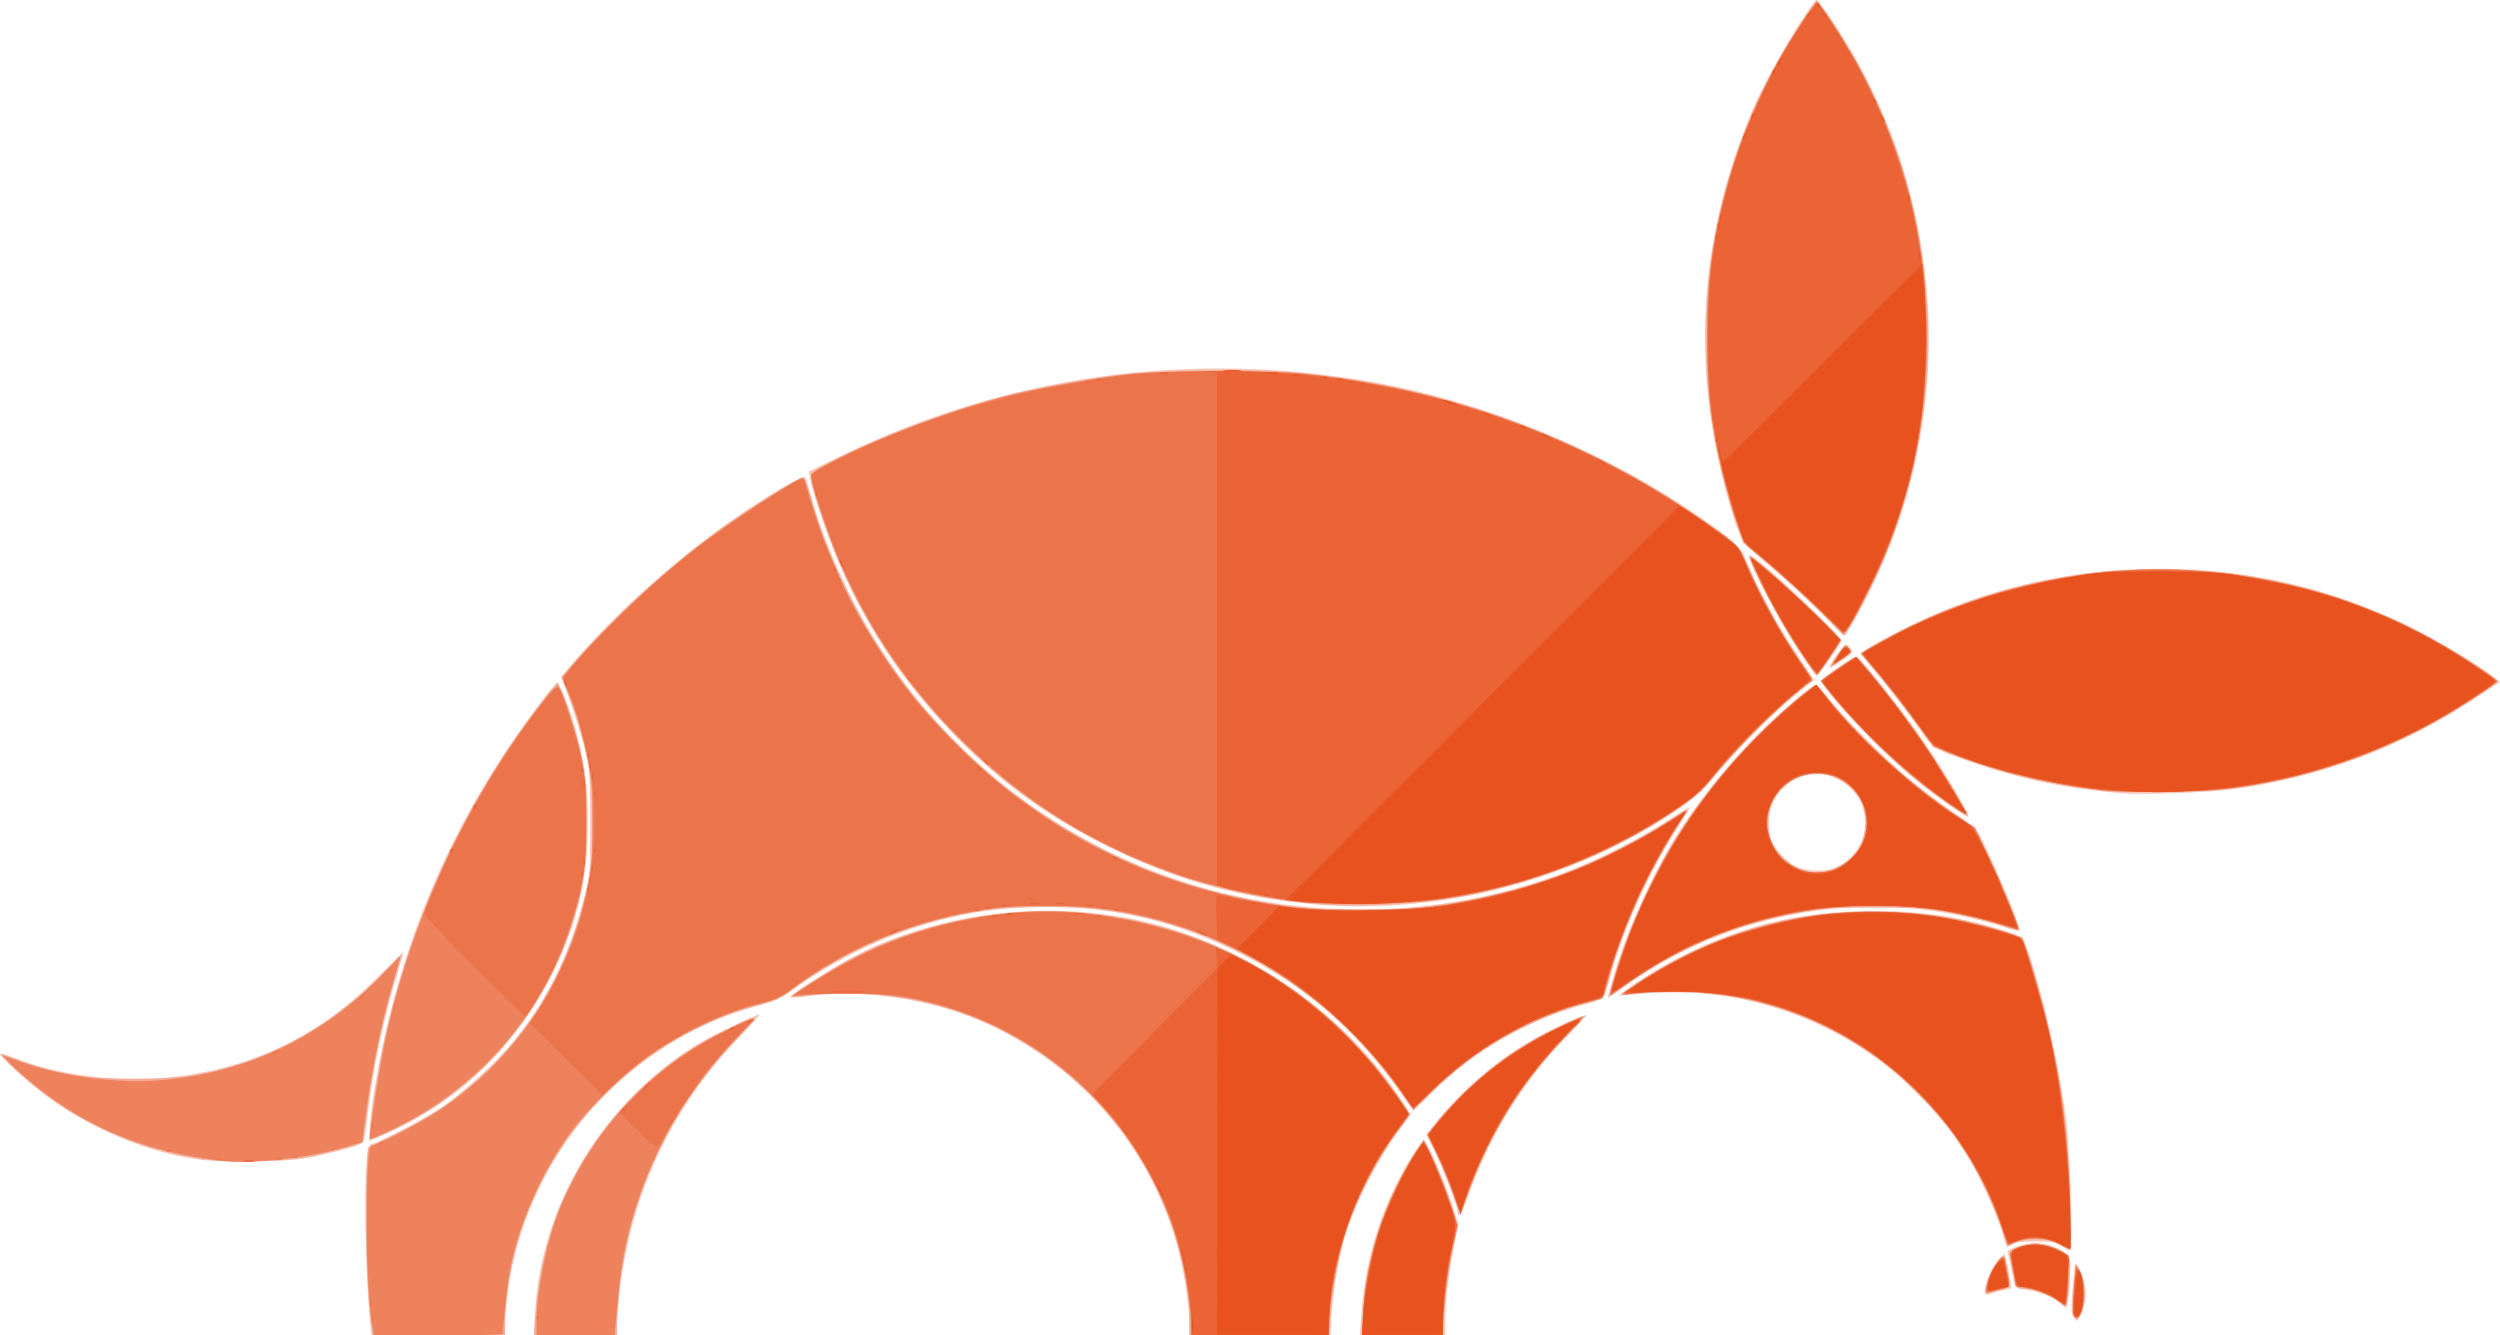 <?xml version="1.0" encoding="UTF-8" standalone="no"?>
<!-- Created with Inkscape (http://www.inkscape.org/) -->

<svg
   xmlns:dc="http://purl.org/dc/elements/1.1/"
   xmlns:cc="http://creativecommons.org/ns#"
   xmlns:rdf="http://www.w3.org/1999/02/22-rdf-syntax-ns#"
   xmlns:svg="http://www.w3.org/2000/svg"
   xmlns="http://www.w3.org/2000/svg"
   xmlns:sodipodi="http://sodipodi.sourceforge.net/DTD/sodipodi-0.dtd"
   xmlns:inkscape="http://www.inkscape.org/namespaces/inkscape"
   width="125.237mm"
   height="66.9mm"
   viewBox="0 0 313.094 167.25"
   version="1.1"
   id="svg8"
   inkscape:version="0.92.2 (5c3e80d, 2017-08-06)"
   sodipodi:docname="aa.svg">
  <defs
     id="defs2" />
  <sodipodi:namedview
     id="base"
     pagecolor="#ffffff"
     bordercolor="#666666"
     borderopacity="1.0"
     inkscape:pageopacity="0.0"
     inkscape:pageshadow="2"
     inkscape:zoom="0.98994949"
     inkscape:cx="244.11612"
     inkscape:cy="4.2016351"
     inkscape:document-units="mm"
     inkscape:current-layer="g3764"
     showgrid="false"
     inkscape:pagecheckerboard="true"
     fit-margin-top="0"
     fit-margin-left="0"
     fit-margin-right="0"
     fit-margin-bottom="0"
     scale-x="2.5"
     inkscape:window-width="1533"
     inkscape:window-height="845"
     inkscape:window-x="67"
     inkscape:window-y="27"
     inkscape:window-maximized="1" />
  <g
     inkscape:label="Layer 1"
     inkscape:groupmode="layer"
     id="layer1"
     transform="translate(58.378,-3.978)">
    <g
       id="g3764"
       transform="translate(-15.404,-38.535)">
      <path
         style="fill:#f6c6b8;stroke-width:0.265"
         d="m 3.578,209.697 c -0.62,-3.092 -1.031,-18.097 -0.607,-22.156 0.145,-1.387 0.265,-1.685 0.728,-1.804 1.159,-0.298 6.728,-3.253 8.756,-4.645 2.46,-1.69 6.242,-5.114 8.366,-7.577 4.365,-5.06 7.238,-10.695 9.269,-18.181 0.843,-3.106 0.846,-3.142 0.85,-9.6 0.004,-5.088 -0.089,-6.881 -0.429,-8.334 -0.568,-2.428 -1.531,-5.596 -2.465,-8.109 l -0.752,-2.024 1.312,-1.537 c 5.67,-6.642 14.033,-14.046 21.582,-19.106 3.818,-2.559 7.421,-4.614 7.645,-4.359 0.101,0.116 0.391,0.984 0.644,1.93 1.564,5.853 4.963,13.477 8.487,19.041 6.851,10.813 16.76,19.805 28.173,25.564 18.114,9.141 39.775,10.109 58.737,2.627 4.164,-1.643 9.541,-4.452 13.051,-6.817 0.848,-0.571 1.593,-0.987 1.657,-0.924 0.063,0.063 -0.465,0.997 -1.174,2.074 -3.856,5.862 -7.346,13.602 -8.922,19.785 -0.554,2.175 -0.373,2.029 -3.686,2.96 -6.758,1.898 -13.322,5.763 -18.453,10.866 l -2.313,2.301 -1.521,-2.16 c -5.762,-8.179 -12.317,-13.788 -21.082,-18.035 -6.17,-2.99 -11.988,-4.613 -18.611,-5.192 -3.521,-0.308 -9.52,-0.162 -12.5,0.304 -8.74,1.366 -17.186,4.889 -24.342,10.154 -1.082,0.796 -2.066,1.229 -3.836,1.688 -11.524,2.985 -21.91,11.435 -27.227,22.152 -2.746,5.535 -4.14,10.602 -4.549,16.542 l -0.182,2.641 h -8.297 c -4.563,0 -8.303,-0.03 -8.31,-0.066 z m 20.46,-2.778 c 0.705,-13.52 8.568,-26.455 20.509,-33.739 1.575,-0.96 7.185,-3.634 7.626,-3.634 0.093,0 -1.007,1.221 -2.444,2.714 -9.202,9.556 -14.454,21.431 -15.33,34.659 l -0.188,2.844 h -5.161 -5.161 z m 81.947,1.191 c -2e-5,-0.909 -0.241,-3.142 -0.536,-4.961 -2.313,-14.274 -11.345,-26.119 -24.688,-32.377 -6.329,-2.969 -15.438,-4.433 -22.07,-3.549 -1.492,0.199 -2.712,0.289 -2.712,0.201 0,-0.509 7.172,-4.888 10.212,-6.235 10.85,-4.808 23.718,-5.927 35.038,-3.046 12.584,3.203 24.46,11.591 31.254,22.075 l 1.229,1.897 -0.51,0.661 c -3.291,4.265 -6.122,9.583 -7.662,14.39 -0.773,2.414 -1.549,6.825 -1.738,9.886 l -0.168,2.712 h -8.823 -8.823 z m 21.523,-0.926 c 0.308,-4.649 1.306,-9.023 3.065,-13.43 1.42,-3.558 4.271,-8.458 4.816,-8.276 0.394,0.131 2.56,5.015 3.465,7.812 l 0.813,2.512 -0.59,3.061 c -0.677,3.509 -1.066,6.862 -1.072,9.248 l -0.005,1.654 h -5.331 -5.331 z m 89.149,0.221 c -0.235,-0.376 -0.254,-1.269 -0.075,-3.472 0.133,-1.631 0.304,-3.029 0.382,-3.107 0.296,-0.296 1.268,2.466 1.274,3.622 0.006,1.151 -0.723,3.463 -1.092,3.463 -0.095,0 -0.314,-0.228 -0.488,-0.506 z m -1.509,-1.586 c -0.643,-0.71 -2.857,-1.612 -4.409,-1.796 -1.054,-0.125 -1.333,-0.264 -1.426,-0.713 -0.064,-0.307 -0.29,-1.372 -0.504,-2.366 l -0.388,-1.808 0.879,-0.367 c 2.11,-0.881 4.366,-0.699 6.155,0.499 0.794,0.532 0.858,0.683 0.858,2.03 -1.1e-4,2.09 -0.306,5.027 -0.523,5.027 -0.102,0 -0.391,-0.227 -0.642,-0.505 z m -9.504,-1.278 c -0.451,-0.73 1.412,-4.7 2.206,-4.7 0.367,0 0.575,0.665 0.914,2.926 l 0.162,1.082 -1.134,0.276 c -0.624,0.152 -1.33,0.36 -1.57,0.462 -0.24,0.102 -0.501,0.082 -0.579,-0.045 z m 9.617,-5.966 c -0.779,-0.495 -1.3,-0.586 -3.333,-0.586 -1.621,0 -2.549,0.116 -2.835,0.354 -0.594,0.493 -0.866,0.238 -1.211,-1.132 -0.443,-1.758 -2.678,-6.891 -3.939,-9.043 -4.354,-7.436 -10.871,-13.408 -18.714,-17.152 -6.895,-3.291 -14.96,-4.804 -21.943,-4.116 -1.709,0.168 -3.16,0.255 -3.223,0.191 -0.175,-0.175 3.468,-2.616 5.852,-3.921 8.212,-4.498 16.23,-6.558 25.609,-6.579 4.455,-0.01 7.826,0.338 11.83,1.222 3.111,0.687 6.54,1.765 6.965,2.189 0.439,0.439 2.036,5.652 3.082,10.062 1.119,4.719 1.949,9.132 2.39,12.712 0.414,3.364 0.82,13.711 0.594,15.138 l -0.198,1.248 z m -75.674,-4.287 c 0,-0.607 -1.929,-5.597 -3.003,-7.767 l -0.961,-1.942 1.556,-1.904 c 3.602,-4.408 8.688,-8.487 13.733,-11.012 2.595,-1.299 4.815,-2.212 4.815,-1.98 0,0.063 -1.084,1.218 -2.41,2.568 -5.334,5.432 -9.51,12.07 -12.153,19.321 -1.03,2.825 -1.576,3.766 -1.576,2.716 z m -157.03,-6.476 c -6.324,-0.745 -13.22,-3.472 -19.007,-7.519 -2.525,-1.766 -6.764,-5.55 -6.512,-5.814 0.08,-0.084 0.882,0.146 1.783,0.509 5.121,2.069 12.505,3.076 18.571,2.533 10.689,-0.956 19.258,-4.957 26.796,-12.511 1.855,-1.859 3.373,-3.309 3.373,-3.222 0,0.087 -0.35,1.303 -0.778,2.701 -1.735,5.668 -3.113,12.236 -3.726,17.756 -0.17,1.528 -0.393,2.947 -0.497,3.154 -0.246,0.491 -1.47,0.9 -5.256,1.76 -2.632,0.598 -3.849,0.717 -7.999,0.788 -2.692,0.046 -5.728,-0.015 -6.747,-0.135 z m 20.772,-3.658 c 0.003,-1.968 0.979,-8.013 2.018,-12.492 2.996,-12.916 7.879,-24.291 15.05,-35.057 2.729,-4.098 5.924,-8.372 6.368,-8.519 0.382,-0.127 1.806,3.563 2.603,6.747 1.008,4.028 1.304,6.493 1.294,10.767 -0.018,6.925 -1.296,12.425 -4.305,18.521 -4.751,9.626 -12.124,16.652 -21.772,20.747 l -1.257,0.533 0.002,-1.247 z M 158.48,166.967 c 0.079,-0.255 0.448,-1.519 0.819,-2.809 1.483,-5.147 5.008,-12.857 7.998,-17.495 2.343,-3.634 5.798,-7.987 8.799,-11.083 3.15,-3.251 7.785,-7.308 8.349,-7.308 0.177,0 0.838,0.685 1.47,1.521 1.719,2.276 7.132,7.74 10.105,10.2 1.443,1.193 3.952,3.081 5.578,4.196 2.256,1.547 3.071,2.267 3.446,3.043 2.505,5.184 5.145,11.597 4.883,11.859 -0.076,0.076 -0.843,-0.105 -1.704,-0.403 -0.861,-0.298 -2.755,-0.824 -4.211,-1.169 -14.928,-3.539 -31.025,-0.408 -43.346,8.432 -1.134,0.814 -2.123,1.48 -2.197,1.48 -0.074,0 -0.07,-0.208 0.009,-0.463 z m 28.119,-15.691 c 4.701,-1.763 5.473,-7.985 1.333,-10.752 -4.769,-3.187 -10.723,1.283 -9.168,6.883 0.359,1.292 1.927,3.035 3.288,3.655 1.179,0.537 3.407,0.642 4.547,0.214 z m -66.327,4.362 c -9.087,-0.978 -16.109,-3.005 -24.209,-6.987 -7.666,-3.769 -13.207,-7.726 -19.055,-13.608 -6.399,-6.436 -11.029,-13.189 -14.64,-21.35 -1.489,-3.365 -3.513,-9.195 -3.889,-11.199 l -0.174,-0.926 4.063,-1.974 c 20.708,-10.062 43.542,-13.253 66.372,-9.277 14.093,2.455 29.131,8.626 40.987,16.819 3.992,2.759 5.298,3.885 5.719,4.932 1.573,3.913 4.019,8.488 6.626,12.398 l 2.138,3.205 -2.107,1.689 c -2.869,2.301 -7.541,6.983 -10.103,10.124 -1.86,2.281 -2.525,2.867 -5.486,4.834 -13.372,8.886 -30.315,13.033 -46.24,11.319 z m 81.159,-12.088 c -3.727,-2.569 -6.396,-4.805 -9.866,-8.264 -3.391,-3.38 -6.47,-6.939 -6.47,-7.478 0,-0.15 0.973,-0.939 2.161,-1.752 1.61,-1.101 2.248,-1.407 2.5,-1.198 0.599,0.497 5.277,6.381 7.026,8.838 3.035,4.264 7.05,10.852 6.778,11.124 -0.064,0.064 -1.022,-0.507 -2.129,-1.27 z m 21.235,-1.681 c -7.167,-0.643 -12.242,-1.693 -18.653,-3.861 -4.474,-1.512 -4.964,-1.804 -6.259,-3.717 -1.356,-2.004 -4.325,-5.832 -6.231,-8.032 -0.77,-0.889 -1.4,-1.731 -1.4,-1.871 0,-0.349 3.175,-2.132 7.144,-4.01 16.085,-7.614 35.648,-8.751 52.652,-3.06 2.401,0.804 6.155,2.327 8.342,3.384 3.67,1.775 9.242,5.089 11.086,6.593 l 0.774,0.632 -3.126,2.064 c -9.321,6.155 -19.355,9.907 -30.438,11.383 -3.086,0.411 -11.489,0.71 -13.891,0.495 z m -40.442,-17.919 c -2.186,-3.338 -5.711,-10.005 -6.03,-11.407 -0.17,-0.746 -0.085,-0.705 1.902,0.926 3.026,2.483 9.687,9.023 9.551,9.377 -0.201,0.524 -2.94,4.359 -3.117,4.364 -0.093,0.003 -1.13,-1.464 -2.306,-3.259 z m 3.93,2.07 c 0,-0.373 1.763,-2.766 2.041,-2.77 0.177,-0.003 0.443,0.223 0.592,0.502 0.232,0.434 0.081,0.643 -1.05,1.455 -1.302,0.935 -1.584,1.08 -1.584,0.813 z m 0.132,-5.493 c -2.376,-2.466 -5.518,-5.376 -8.334,-7.717 -2.825,-2.349 -3.109,-2.838 -4.493,-7.731 -4.703,-16.634 -3.704,-32.714 3.028,-48.771 1.724,-4.112 7.4,-13.761 8.094,-13.761 0.111,0 1.094,1.339 2.184,2.977 14.632,21.979 15.759,50.81 2.892,73.951 -0.829,1.492 -1.57,2.709 -1.646,2.706 -0.076,-0.003 -0.852,-0.747 -1.725,-1.654 z"
         id="path3778"
         inkscape:connector-curvature="0" />
      <path
         style="fill:#f2ac97;stroke-width:0.265"
         d="M 3.348,206.787 C 2.902,202.64 2.688,194.189 2.92,189.863 l 0.195,-3.628 3.479,-1.707 c 1.914,-0.939 4.313,-2.268 5.331,-2.953 9.779,-6.581 16.24,-16.37 18.684,-28.31 0.485,-2.368 0.595,-3.777 0.598,-7.664 0.005,-6.193 -0.786,-10.497 -2.906,-15.809 -0.568,-1.423 -0.842,-2.459 -0.712,-2.688 0.563,-0.991 6.787,-7.507 9.736,-10.192 5.738,-5.224 10.879,-9.089 17.138,-12.885 2.815,-1.707 3.258,-1.901 3.415,-1.493 0.099,0.258 0.559,1.755 1.021,3.328 1.194,4.061 2.115,6.372 4.347,10.905 2.079,4.223 5.539,9.651 8.514,13.355 2.318,2.886 7.525,8.093 10.411,10.411 5.506,4.423 12.677,8.598 19.05,11.093 21.212,8.303 46.053,5.881 64.762,-6.314 1.231,-0.802 2.281,-1.417 2.333,-1.365 0.052,0.052 -0.3,0.683 -0.782,1.403 -3.627,5.414 -6.946,12.589 -8.799,19.023 -0.501,1.739 -0.937,3.176 -0.968,3.194 -0.031,0.017 -1.426,0.415 -3.1,0.883 -3.759,1.053 -9.538,3.828 -12.822,6.159 -1.304,0.925 -3.607,2.869 -5.117,4.319 -2.207,2.119 -2.792,2.556 -2.976,2.226 -0.126,-0.226 -0.902,-1.353 -1.725,-2.504 -5.043,-7.062 -11.807,-12.88 -19.561,-16.825 -7.806,-3.971 -15.478,-5.775 -24.549,-5.772 -11.939,0.004 -22.421,3.54 -32.482,10.957 -0.518,0.382 -2.003,0.977 -3.307,1.327 -13.24,3.544 -23.79,12.977 -29.019,25.947 -1.639,4.065 -2.845,9.863 -2.848,13.692 l -0.002,1.786 H 11.964 3.669 Z m 20.728,0.529 c 0.779,-10.548 4.721,-19.571 11.809,-27.034 3.495,-3.68 7.333,-6.473 12.023,-8.751 4.531,-2.201 4.59,-2.156 1.448,1.09 -8.311,8.589 -13.208,18.845 -14.696,30.782 -0.208,1.668 -0.378,3.781 -0.378,4.696 v 1.664 h -5.194 -5.194 z m 81.907,0.397 c -5.3e-4,-1.128 -0.18,-3.153 -0.398,-4.501 -2.876,-17.736 -16.139,-31.66 -33.732,-35.416 -3.715,-0.793 -9.637,-1.095 -13.079,-0.668 -1.3,0.162 -2.414,0.243 -2.477,0.18 -0.173,-0.173 5.398,-3.786 7.375,-4.783 8.305,-4.189 17.445,-6.225 26.305,-5.859 14.138,0.584 26.651,6.163 36.406,16.232 2.366,2.443 6.335,7.445 6.914,8.715 0.213,0.468 -0.02,0.929 -1.445,2.856 -1.841,2.49 -4.485,7.381 -5.594,10.349 -1.394,3.729 -2.223,7.779 -2.696,13.158 l -0.157,1.786 h -8.71 -8.71 l -0.001,-2.051 z m 21.777,-1.191 c 0.314,-6.465 2.633,-13.591 6.324,-19.435 0.578,-0.916 1.143,-1.665 1.255,-1.665 0.331,0 2.246,4.399 3.313,7.609 l 0.99,2.979 -0.425,1.783 c -0.591,2.478 -1.151,6.334 -1.365,9.39 l -0.18,2.58 h -5.034 -5.034 z m 88.882,0.661 c -0.277,-0.581 0.254,-6.283 0.556,-5.978 0.941,0.948 1.256,3.919 0.585,5.524 -0.422,1.011 -0.804,1.163 -1.142,0.455 z m -2.047,-1.793 c -0.949,-0.776 -2.806,-1.448 -4,-1.448 -0.475,0 -0.93,-0.107 -1.011,-0.238 -0.081,-0.131 -0.327,-1.173 -0.546,-2.315 -0.464,-2.415 -0.421,-2.489 1.728,-3.004 1.064,-0.255 1.54,-0.235 2.747,0.116 0.803,0.233 1.76,0.69 2.125,1.015 0.657,0.584 0.663,0.626 0.499,3.567 -0.106,1.898 -0.272,2.973 -0.457,2.967 -0.16,-0.005 -0.648,-0.302 -1.085,-0.659 z m -8.862,-1.382 c 0.003,-1.043 0.58,-2.42 1.422,-3.394 l 0.894,-1.034 0.285,1.453 c 0.551,2.809 0.59,2.673 -0.882,3.064 -1.715,0.454 -1.72,0.454 -1.718,-0.089 z m 9.259,-5.583 c -0.987,-0.581 -1.508,-0.7 -3.043,-0.694 -1.24,0.005 -2.133,0.158 -2.701,0.464 l -0.849,0.457 -0.301,-1.118 c -0.88,-3.27 -3.3,-8.308 -5.755,-11.982 -2.303,-3.447 -7.482,-8.696 -10.899,-11.045 -7.333,-5.043 -15.534,-7.656 -24.209,-7.715 -2.037,-0.014 -4.538,0.07 -5.556,0.186 l -1.852,0.211 1.134,-0.836 c 2.84,-2.094 7.885,-4.797 11.581,-6.205 6.558,-2.498 11.87,-3.44 19.3,-3.426 6.588,0.013 11.176,0.724 16.65,2.58 l 1.834,0.622 0.629,1.834 c 1.865,5.437 3.716,13.544 4.582,20.071 0.47,3.544 1.073,17.402 0.753,17.322 -0.059,-0.015 -0.642,-0.342 -1.297,-0.728 z m -76.19,-6.83 c -0.625,-1.722 -1.538,-3.932 -2.029,-4.911 -0.491,-0.979 -0.892,-1.895 -0.892,-2.037 0,-0.462 2.66,-3.544 4.993,-5.785 3.065,-2.944 6.39,-5.277 10.221,-7.172 4.705,-2.328 4.862,-2.309 2.353,0.276 -5.723,5.896 -9.935,12.605 -12.514,19.935 l -0.995,2.826 z m -156.416,-3.913 c -8.639,-1.239 -16.904,-5.145 -22.904,-10.825 -1.215,-1.151 -2.175,-2.126 -2.133,-2.168 0.042,-0.042 1.212,0.319 2.599,0.802 4.871,1.697 7.644,2.121 13.876,2.123 6.106,0.002 8.733,-0.384 13.719,-2.013 6.59,-2.153 13.848,-6.917 18.168,-11.923 0.871,-1.009 1.583,-1.73 1.583,-1.602 0,0.128 -0.302,1.236 -0.67,2.462 -1.671,5.557 -2.762,10.694 -3.584,16.875 -0.302,2.275 -0.573,4.16 -0.601,4.188 -0.196,0.196 -5.209,1.501 -7.048,1.835 -3.155,0.572 -9.846,0.699 -13.005,0.246 z M 3.433,183.533 C 5.489,164.464 13.314,145.154 25.011,130.285 l 1.85,-2.352 0.514,1.2 c 1.044,2.435 2.186,6.458 2.716,9.568 0.714,4.189 0.58,11.301 -0.288,15.305 -2.428,11.198 -8.765,20.59 -18.176,26.941 -1.954,1.318 -6.52,3.727 -7.743,4.085 l -0.633,0.185 z M 158.637,167.019 c 0,-0.589 1.583,-5.558 2.566,-8.055 3.697,-9.392 8.895,-17.33 15.94,-24.342 3.018,-3.004 6.91,-6.364 7.336,-6.335 0.121,0.008 0.815,0.801 1.542,1.76 3.314,4.371 10.872,11.202 16.333,14.761 l 2.03,1.323 1.588,3.307 c 1.879,3.913 4.064,9.279 3.861,9.482 -0.079,0.079 -0.706,-0.05 -1.394,-0.285 -2.003,-0.687 -3.95,-1.184 -7.204,-1.838 -2.685,-0.54 -3.805,-0.612 -9.525,-0.612 -5.756,0 -6.838,0.07 -9.657,0.628 -8.033,1.59 -15.142,4.582 -21.182,8.916 -1.991,1.429 -2.233,1.568 -2.233,1.289 z m 27.667,-15.588 c 1.659,-0.495 3.089,-1.675 3.795,-3.134 0.708,-1.463 0.732,-3.862 0.054,-5.356 -0.6,-1.321 -2.327,-2.84 -3.697,-3.25 -2.157,-0.646 -4.191,-0.218 -5.896,1.242 -1.421,1.216 -2.066,2.663 -2.073,4.651 -0.01,2.703 1.359,4.729 3.855,5.703 1.586,0.619 2.28,0.644 3.962,0.142 z m -61.931,4.448 c -8.428,-0.363 -17.58,-2.481 -25.203,-5.833 -8.924,-3.924 -15.995,-8.826 -22.703,-15.739 -7.707,-7.943 -13.182,-16.962 -16.548,-27.262 -1.823,-5.578 -1.889,-5.121 0.954,-6.611 5.872,-3.077 15.3,-6.63 22.229,-8.378 3.601,-0.908 9.126,-1.945 13.622,-2.556 4.137,-0.562 16.519,-0.801 21.393,-0.412 18.486,1.474 35.302,7.301 50.706,17.569 5.891,3.927 5.891,3.927 7.503,7.568 1.618,3.656 4.37,8.573 6.355,11.355 0.746,1.045 1.355,1.94 1.355,1.989 0,0.049 -1.235,1.124 -2.744,2.387 -3.191,2.673 -7.26,6.807 -9.668,9.824 -4.477,5.611 -17.966,12.264 -29.749,14.673 -5.031,1.029 -12.527,1.639 -17.503,1.425 z m 76.3,-12.955 c -3.405,-2.404 -6.492,-5.035 -9.588,-8.17 -2.36,-2.39 -5.99,-6.636 -5.99,-7.006 0,-0.184 4.029,-2.916 4.3,-2.916 0.57,2.3e-4 5.55,6.291 8.902,11.245 2.607,3.853 5.409,8.599 5.076,8.599 -0.12,0 -1.335,-0.788 -2.7,-1.752 z m 20.008,-1.323 c -8.832,-1.261 -12.368,-2.084 -18.106,-4.214 l -3.446,-1.279 -1.71,-2.429 c -1.435,-2.038 -3.765,-5.029 -6.699,-8.597 -0.721,-0.877 -0.806,-0.794 2.841,-2.756 7.888,-4.244 15.496,-6.69 24.871,-7.996 4.957,-0.69 13.991,-0.627 19.05,0.133 10.948,1.645 20.339,5.237 29.435,11.26 1.564,1.036 2.844,1.964 2.844,2.062 0,0.286 -2.296,1.893 -5.362,3.752 -7.787,4.722 -16.483,7.909 -25.846,9.472 -2.647,0.442 -4.716,0.57 -10.2,0.63 -3.784,0.042 -7.236,0.025 -7.673,-0.037 z m -37.891,-16.967 c -2.726,-4.025 -6.994,-12.023 -6.616,-12.4 0.359,-0.359 11.302,9.693 11.302,10.382 0,0.476 -2.572,4.334 -2.89,4.334 -0.125,0 -0.933,-1.042 -1.796,-2.315 z m 3.627,1.117 c 0,-0.094 0.377,-0.696 0.839,-1.338 0.802,-1.117 0.861,-1.148 1.337,-0.717 0.487,0.441 0.485,0.462 -0.094,0.898 -0.937,0.707 -2.082,1.343 -2.082,1.157 z m -1.858,-7.079 c -1.822,-1.777 -4.649,-4.345 -6.283,-5.707 l -2.97,-2.475 -1.179,-3.661 c -1.347,-4.183 -2.297,-8.446 -2.945,-13.216 -0.606,-4.459 -0.611,-12.959 -0.01,-17.595 1.478,-11.41 5.638,-22.309 12.088,-31.672 l 1.262,-1.832 1.03,1.406 c 2.555,3.487 5.703,9.203 7.581,13.762 2.987,7.254 4.571,14.223 5.233,23.032 0.747,9.929 -1.197,21.519 -5.268,31.419 -1.51,3.671 -4.699,9.806 -5.083,9.78 -0.079,-0.005 -1.634,-1.464 -3.457,-3.241 z"
         id="path3776"
         inkscape:connector-curvature="0" />
      <path
         style="fill:#ee825d;stroke-width:0.265"
         d="m 3.748,209.035 c -0.465,-2.265 -0.777,-7.613 -0.782,-13.428 -0.007,-6.727 0.193,-9.657 0.657,-9.657 0.674,0 5.994,-2.761 8.343,-4.33 9.695,-6.475 16.134,-16.121 18.656,-27.949 0.498,-2.334 0.594,-3.624 0.604,-8.07 0.01,-4.582 -0.072,-5.682 -0.61,-8.202 -0.708,-3.314 -1.666,-6.491 -2.58,-8.557 l -0.626,-1.416 1.948,-2.29 c 3.369,-3.961 9.913,-10.151 14.613,-13.825 3.657,-2.858 12.921,-8.97 13.595,-8.97 0.082,0 0.492,1.161 0.91,2.58 3.583,12.158 9.96,22.723 18.967,31.425 10.904,10.534 23.289,16.766 38.463,19.354 3.906,0.666 4.796,0.722 11.509,0.722 6.672,0 7.617,-0.058 11.377,-0.703 5.933,-1.018 10.609,-2.32 15.875,-4.422 3.032,-1.21 9.03,-4.347 11.642,-6.089 0.8,-0.534 1.599,-1.054 1.774,-1.157 0.175,-0.103 -0.417,0.978 -1.316,2.401 -3.323,5.262 -6.467,12.156 -7.997,17.537 -1.086,3.819 -0.881,3.552 -3.131,4.082 -6.465,1.522 -14.037,5.883 -19.307,11.117 l -2.263,2.248 -1.841,-2.579 c -8.478,-11.875 -20.75,-19.662 -34.975,-22.192 -3.277,-0.583 -4.609,-0.682 -9.128,-0.682 -4.514,0 -5.855,0.1 -9.128,0.681 -8.571,1.521 -16.304,4.834 -22.955,9.833 -1.155,0.869 -2.053,1.297 -3.343,1.596 -4.57,1.06 -9.764,3.442 -14.183,6.505 -3.139,2.176 -7.64,6.51 -9.864,9.499 -3.666,4.926 -6.531,11.307 -7.723,17.198 -0.309,1.529 -0.916,6.915 -0.931,8.268 -0.001,0.109 -3.624,0.198 -8.051,0.198 H 3.897 Z m 20.48,-1.105 c 0,-3.67 1.322,-10.144 2.83,-13.853 3.874,-9.534 11.041,-17.47 19.822,-21.948 5.261,-2.683 5.264,-2.683 2.468,0.266 -8.485,8.951 -13.695,20.037 -14.803,31.5 -0.164,1.699 -0.358,3.715 -0.431,4.479 l -0.133,1.389 h -4.876 -4.876 z m 82.007,0.973 c -0.038,-2.454 -0.737,-7.13 -1.484,-9.94 -0.914,-3.436 -1.733,-5.517 -3.569,-9.075 -6.366,-12.334 -18.757,-20.984 -32.534,-22.712 -2.466,-0.309 -8.556,-0.333 -10.884,-0.042 -0.837,0.105 -1.521,0.167 -1.521,0.139 0,-0.296 6.584,-4.215 9.124,-5.429 8.138,-3.893 17.919,-5.767 26.37,-5.052 14.91,1.262 27.671,7.717 36.98,18.707 1.741,2.056 4.785,6.247 4.785,6.589 0,0.093 -0.577,0.911 -1.282,1.817 -3.243,4.168 -5.736,9.31 -7.302,15.062 -0.733,2.69 -1.456,7.401 -1.465,9.538 l -0.005,1.257 h -8.599 -8.599 l -0.013,-0.86 z m 21.537,-2.117 c 0.395,-6.784 2.72,-13.903 6.458,-19.777 l 1.094,-1.719 1.174,2.512 c 0.646,1.382 1.605,3.804 2.131,5.383 0.948,2.843 0.953,2.885 0.57,4.366 -0.611,2.363 -1.184,6.275 -1.373,9.366 l -0.173,2.844 h -5.028 -5.028 z m 88.932,0.262 c -0.083,-0.329 -0.052,-1.847 0.068,-3.373 l 0.218,-2.776 0.509,0.926 c 0.336,0.611 0.513,1.466 0.522,2.514 0.02,2.327 -0.925,4.271 -1.317,2.71 z m -1.58,-1.439 c -0.943,-0.723 -3.144,-1.625 -4.409,-1.808 l -1.234,-0.178 -0.299,-1.759 c -0.164,-0.968 -0.354,-1.945 -0.421,-2.172 -0.185,-0.621 1.494,-1.307 3.2,-1.307 1.42,0 3.497,0.726 4.042,1.412 0.216,0.272 -0.027,5.894 -0.264,6.132 -0.047,0.047 -0.324,-0.096 -0.615,-0.319 z m -9.282,-2.088 c 0.197,-1.101 1.41,-3.308 1.908,-3.472 0.327,-0.108 1.051,3.157 0.793,3.575 -0.084,0.136 -0.542,0.312 -1.019,0.392 -0.476,0.08 -1.092,0.234 -1.367,0.343 -0.456,0.18 -0.484,0.105 -0.316,-0.837 z m 9.027,-5.22 c -1.424,-0.738 -3.497,-0.879 -5.065,-0.344 -0.691,0.235 -1.285,0.428 -1.32,0.428 -0.035,0 -0.387,-0.982 -0.782,-2.183 -4.482,-13.625 -15.95,-24.411 -29.899,-28.123 -4.826,-1.284 -11.538,-1.791 -15.718,-1.187 -0.94,0.136 -1.758,0.199 -1.816,0.141 -0.059,-0.059 0.949,-0.789 2.239,-1.623 6.566,-4.246 12.818,-6.682 20.734,-8.079 4.999,-0.882 12.23,-0.834 17.462,0.116 3.193,0.58 7.438,1.69 9.286,2.429 0.276,0.11 0.847,1.608 1.646,4.323 2.651,9.001 3.704,14.704 4.405,23.853 0.317,4.137 0.363,10.877 0.074,10.827 -0.109,-0.019 -0.671,-0.279 -1.248,-0.578 z m -75.126,-4.295 c -0.113,-0.284 -0.563,-1.528 -1,-2.765 -0.437,-1.237 -1.278,-3.227 -1.867,-4.423 l -1.072,-2.174 1.1,-1.425 c 1.7,-2.203 6.262,-6.481 8.9,-8.344 2.024,-1.43 8.85,-5.065 9.511,-5.065 0.117,0 -0.964,1.222 -2.403,2.717 -4.154,4.313 -6.802,8.045 -9.43,13.291 -1.189,2.374 -2.817,6.336 -3.418,8.321 -0.088,0.29 -0.166,0.258 -0.321,-0.132 z m -154.938,-6.1 c -9.523,-1.168 -16.543,-3.995 -23.283,-9.377 -1.237,-0.988 -2.715,-2.277 -3.285,-2.865 l -1.036,-1.07 2.094,0.783 c 4.722,1.766 11.805,2.806 16.911,2.482 10.845,-0.687 20.372,-4.962 27.923,-12.53 l 3.052,-3.059 -0.875,3.043 C 4.628,171.156 3.392,177.337 2.607,183.823 l -0.207,1.709 -1.984,0.609 c -4.298,1.319 -12.077,2.199 -15.61,1.766 z m 18.522,-2.948 c 0.005,-0.916 1.482,-10.094 2.012,-12.502 3.337,-15.16 10.32,-30.088 19.658,-42.022 2.041,-2.609 1.935,-2.657 3.319,1.513 1.765,5.318 2.097,7.457 2.103,13.522 0.006,5.968 -0.313,8.094 -1.985,13.229 -3.665,11.256 -12.05,20.615 -22.9,25.559 -2.136,0.973 -2.208,0.996 -2.207,0.701 z M 158.792,166.48 c 1.215,-5.001 4.414,-12.61 7.475,-17.784 4.413,-7.457 11.195,-15.203 17.265,-19.718 l 0.951,-0.707 2.175,2.633 c 4.008,4.85 9.63,9.892 15.19,13.622 l 2.429,1.629 1.301,2.634 c 1.373,2.781 4.405,9.981 4.263,10.123 -0.046,0.046 -1.257,-0.276 -2.691,-0.715 -7.772,-2.381 -15.734,-2.909 -23.906,-1.586 -8.988,1.455 -15.963,4.416 -24.027,10.201 -0.605,0.434 -0.609,0.431 -0.424,-0.332 z m 27.663,-14.968 c 1.31,-0.393 3.01,-1.846 3.669,-3.137 2.102,-4.12 -0.912,-9.004 -5.544,-8.986 -5.806,0.023 -8.443,7.163 -4.017,10.879 1.749,1.468 3.74,1.889 5.892,1.244 z m -66.448,3.996 C 103.148,153.45 88.857,146.608 77.248,135.037 69.031,126.846 63.289,117.396 59.69,106.139 c -0.586,-1.834 -1.066,-3.592 -1.066,-3.905 0,-0.463 0.584,-0.862 3.109,-2.125 6.458,-3.23 14.894,-6.374 21.649,-8.067 3.292,-0.825 11.779,-2.311 15.458,-2.706 4.309,-0.463 17.317,-0.465 21.675,-0.003 16.027,1.699 30.948,6.707 44.471,14.927 2.944,1.79 7.526,4.918 9.104,6.217 0.501,0.412 1.216,1.659 2.046,3.566 1.503,3.455 3.658,7.347 5.895,10.649 0.885,1.305 1.695,2.51 1.801,2.678 0.119,0.188 -0.44,0.796 -1.455,1.587 -2.533,1.971 -7.66,7.065 -10.344,10.276 -2.106,2.52 -2.811,3.152 -5.494,4.925 -8.219,5.434 -17.344,8.984 -27.614,10.745 -3.366,0.577 -4.954,0.693 -10.451,0.764 -3.565,0.046 -7.375,-0.025 -8.467,-0.158 z m 81.613,-11.988 c -3.194,-2.184 -5.972,-4.46 -9.006,-7.376 -3.287,-3.159 -7.577,-8.094 -7.353,-8.457 0.074,-0.119 1.042,-0.83 2.152,-1.579 l 2.018,-1.362 1.281,1.432 c 1.861,2.081 5.655,7.092 7.795,10.296 2.055,3.077 4.947,7.927 4.803,8.057 -0.051,0.046 -0.812,-0.409 -1.691,-1.01 z m 19.723,-1.932 c -4.624,-0.366 -11.506,-1.797 -16.199,-3.368 -4.882,-1.634 -5.869,-2.099 -6.606,-3.114 -2.971,-4.087 -4.823,-6.512 -6.478,-8.484 l -1.939,-2.309 1.389,-0.812 c 11.953,-6.985 27.211,-10.571 40.548,-9.53 13.219,1.032 24.441,4.856 35.104,11.963 1.263,0.841 2.364,1.64 2.447,1.774 0.234,0.378 -5.394,4.027 -9.373,6.078 -8.057,4.154 -17.009,6.817 -25.797,7.676 -2.343,0.229 -10.767,0.309 -13.097,0.124 z m -38.809,-17.484 c -2.724,-4.151 -4.306,-7.035 -5.895,-10.754 -0.636,-1.487 -0.738,-1.53 2.106,0.886 2.03,1.724 7.269,6.703 8.171,7.765 l 0.631,0.742 -1.42,2.103 c -0.781,1.156 -1.489,2.103 -1.573,2.103 -0.084,0 -0.994,-1.28 -2.02,-2.844 z m 4.282,1.06 c 0.248,-0.421 0.653,-1.031 0.898,-1.357 0.429,-0.568 0.464,-0.573 0.878,-0.115 0.406,0.449 0.353,0.529 -0.898,1.357 l -1.33,0.879 z m -1.325,-5.636 c -2.357,-2.387 -6.919,-6.496 -9.029,-8.131 -0.993,-0.769 -1.179,-1.116 -2.049,-3.826 -2.575,-8.013 -3.606,-14.533 -3.606,-22.805 0,-7.737 0.835,-13.382 3.093,-20.921 1.188,-3.964 3.627,-9.76 5.568,-13.229 1.673,-2.991 4.812,-7.805 5.089,-7.805 0.539,0 4.788,6.923 6.739,10.98 4.833,10.051 7.028,19.761 7.028,31.089 0,10.055 -1.841,19.309 -5.552,27.914 -1.073,2.489 -3.769,7.739 -4.334,8.444 l -0.565,0.704 z"
         id="path3774"
         inkscape:connector-curvature="0" />
      <path
         style="fill:#ec744a;stroke-width:0.265"
         d="m 106.247,208.506 c -0.01,-5.524 -1.995,-12.973 -4.947,-18.561 -6.52,-12.342 -18.102,-20.632 -31.828,-22.784 -1.213,-0.19 -4.066,-0.276 -7.342,-0.22 -2.947,0.05 -5.358,0.076 -5.358,0.057 9.8e-5,-0.019 1.005,-0.703 2.233,-1.52 3.958,-2.633 9.035,-5.009 13.596,-6.362 8.705,-2.582 16.588,-3.048 24.916,-1.472 14.537,2.751 26.351,10.413 34.628,22.46 l 1.346,1.959 -0.921,1.216 c -5.302,7.003 -8.589,15.637 -9.05,23.772 l -0.154,2.712 h -8.559 -8.559 l -0.002,-1.257 z m 21.438,-0.265 c 0.021,-6.517 2.745,-15.285 6.603,-21.255 l 1.063,-1.644 1.04,2.251 c 0.572,1.238 1.508,3.621 2.08,5.297 l 1.04,3.046 -0.596,2.65 c -0.659,2.931 -1.18,7.172 -1.18,9.599 v 1.577 h -5.027 -5.027 l 0.005,-1.521 z M 3.612,207.757 c 0.013,-0.308 0.075,-0.371 0.16,-0.16 0.076,0.191 0.067,0.419 -0.021,0.507 -0.088,0.088 -0.15,-0.068 -0.139,-0.347 z m 20.638,-0.265 c 0.013,-0.308 0.075,-0.371 0.16,-0.16 0.076,0.191 0.067,0.419 -0.021,0.507 -0.088,0.088 -0.15,-0.068 -0.139,-0.347 z m 192.614,-0.221 c -0.238,-0.287 -0.293,-0.841 -0.179,-1.805 0.091,-0.765 0.183,-2.016 0.205,-2.78 0.046,-1.588 0.271,-1.751 0.767,-0.555 0.454,1.097 0.416,3.905 -0.067,4.825 -0.338,0.645 -0.422,0.681 -0.726,0.315 z M 3.378,205.662 c 0.005,-0.437 0.065,-0.583 0.132,-0.326 0.067,0.257 0.063,0.615 -0.01,0.794 -0.072,0.179 -0.127,-0.032 -0.122,-0.468 z M 214.402,205.118 c -1.124,-0.777 -3.148,-1.441 -4.395,-1.441 -0.365,0 -0.528,-0.382 -0.772,-1.809 -0.171,-0.995 -0.38,-1.991 -0.466,-2.214 -0.112,-0.291 0.149,-0.527 0.923,-0.837 1.604,-0.642 3.368,-0.552 4.985,0.254 l 1.375,0.685 -0.023,1.895 c -0.013,1.042 -0.102,2.443 -0.198,3.114 l -0.175,1.219 -1.253,-0.866 z m -8.5,-0.83 c -0.429,-0.429 1.316,-4.314 1.938,-4.314 0.179,0 0.904,3.446 0.75,3.562 -0.246,0.184 -2.598,0.842 -2.687,0.753 z m 8.855,-6.091 c -1.67,-0.789 -3.634,-0.875 -5.184,-0.227 -0.556,0.232 -1.036,0.391 -1.067,0.353 -0.031,-0.038 -0.267,-0.724 -0.525,-1.525 -5.123,-15.905 -19.007,-27.624 -35.269,-29.768 -3.195,-0.421 -8.514,-0.491 -10.901,-0.144 -0.8,0.117 -1.486,0.186 -1.525,0.154 -0.038,-0.032 0.795,-0.634 1.852,-1.339 9.779,-6.518 21.912,-9.762 33.153,-8.864 4.073,0.325 8.932,1.235 12.424,2.326 1.934,0.604 2.444,0.874 2.715,1.439 0.558,1.16 2.911,9.666 3.61,13.045 0.728,3.521 1.327,7.565 1.745,11.774 0.292,2.943 0.688,13.509 0.505,13.472 -0.059,-0.012 -0.75,-0.325 -1.535,-0.696 z m -75.567,-5.908 c -0.408,-1.231 -1.319,-3.474 -2.024,-4.986 l -1.283,-2.749 1.461,-1.786 c 3.881,-4.743 9.66,-9.212 15.047,-11.635 2.891,-1.3 3.104,-1.254 1.448,0.311 -5.327,5.035 -10.681,13.452 -13.046,20.51 l -0.862,2.572 z M -12.479,187.877 c 0.402,-0.061 0.997,-0.059 1.323,0.004 0.325,0.063 -0.004,0.113 -0.731,0.111 -0.728,-0.002 -0.994,-0.053 -0.592,-0.114 z m -3.438,-0.258 c 0.257,-0.067 0.615,-0.063 0.794,0.01 0.179,0.072 -0.031,0.127 -0.468,0.122 -0.437,-0.005 -0.583,-0.065 -0.326,-0.132 z m 7.403,0.001 c 0.255,-0.067 0.671,-0.067 0.926,0 0.255,0.067 0.046,0.121 -0.463,0.121 -0.509,0 -0.718,-0.054 -0.463,-0.121 z m 2.265,-0.263 c 0.191,-0.076 0.419,-0.067 0.507,0.021 0.088,0.088 -0.068,0.15 -0.347,0.139 -0.308,-0.013 -0.371,-0.075 -0.16,-0.16 z m -15.875,-0.794 c 0.191,-0.076 0.419,-0.067 0.507,0.021 0.088,0.088 -0.068,0.15 -0.347,0.139 -0.308,-0.013 -0.371,-0.075 -0.16,-0.16 z m 59.001,-2.484 -2.3,-2.271 2.3,-2.261 c 2.355,-2.315 5.6,-4.873 7.731,-6.093 2.755,-1.577 4.177,-2.308 5.519,-2.838 l 1.421,-0.56 -2.8,2.942 c -1.54,1.618 -3.227,3.557 -3.75,4.309 -2.174,3.127 -3.813,5.679 -4.445,6.923 -1.217,2.393 -1.094,2.398 -3.677,-0.151 z m -32.299,1.574 c 0.179,-0.181 0.393,-0.262 0.474,-0.181 0.081,0.082 -0.065,0.229 -0.326,0.329 -0.377,0.144 -0.407,0.113 -0.148,-0.148 z M 3.612,183.415 c 0.013,-0.308 0.075,-0.371 0.16,-0.16 0.076,0.191 0.067,0.419 -0.021,0.507 -0.088,0.088 -0.15,-0.068 -0.139,-0.347 z m 129.949,-2.726 c -4.74,-7.536 -12.8,-14.803 -21.115,-19.039 -8.001,-4.076 -15.03,-5.731 -24.32,-5.726 -4.261,0.002 -5.987,0.12 -8.864,0.603 -8.2,1.377 -16.514,4.87 -22.754,9.563 -1.675,1.259 -2.315,1.568 -4.101,1.979 -6.269,1.443 -13.545,5.45 -18.419,10.146 l -1.486,1.431 -4.54,-4.514 -4.54,-4.514 1.036,-1.528 c 1.503,-2.218 3.925,-7.19 4.787,-9.828 0.859,-2.63 1.757,-6.897 2.095,-9.956 0.245,-2.22 0.185,-7.061 -0.109,-8.781 -0.873,-5.105 -2.046,-9.513 -3.063,-11.515 -0.274,-0.54 -0.499,-1.181 -0.499,-1.425 0,-0.985 8.284,-9.518 13.229,-13.627 4.575,-3.801 7.755,-6.111 12.801,-9.298 3.894,-2.459 4.038,-2.508 4.239,-1.438 0.489,2.606 2.502,7.986 5.117,13.673 0.792,1.722 2.847,5.232 4.544,7.761 0.667,0.994 1.392,2.074 1.61,2.399 2.043,3.046 7.622,9.115 11.245,12.232 11.447,9.85 25.067,15.628 40.195,17.05 4.843,0.455 13.611,0.192 18.014,-0.542 9.814,-1.635 18.182,-4.716 26.164,-9.633 1.472,-0.907 2.843,-1.749 3.048,-1.873 0.436,-0.263 0.373,-0.144 -1.033,1.974 -1.251,1.883 -4.143,7.17 -4.77,8.718 -0.268,0.662 -0.918,2.216 -1.444,3.453 -0.526,1.237 -1.409,3.786 -1.962,5.665 l -1.006,3.416 -1.428,0.359 c -7.382,1.856 -14.108,5.636 -19.744,11.095 l -2.489,2.411 z M 16.026,178.707 c 0,-0.055 0.208,-0.263 0.463,-0.463 0.42,-0.329 0.429,-0.32 0.1,0.1 -0.346,0.441 -0.563,0.581 -0.563,0.363 z M -8.651,174.276 c 0.179,-0.181 0.393,-0.262 0.474,-0.181 0.081,0.082 -0.065,0.229 -0.326,0.329 -0.377,0.144 -0.407,0.113 -0.148,-0.148 z M 16.347,163.517 c -3.922,-3.911 -6.266,-6.44 -6.192,-6.681 0.065,-0.213 0.81,-1.994 1.654,-3.959 2.595,-6.037 6.364,-12.798 10.105,-18.124 2.535,-3.609 4.815,-6.469 5.002,-6.273 0.391,0.41 2.148,5.917 2.803,8.786 0.622,2.725 0.695,3.581 0.695,8.202 0,4.637 -0.071,5.473 -0.706,8.263 -0.886,3.894 -2.265,7.88 -3.733,10.787 -1.125,2.227 -2.979,5.292 -3.201,5.292 -0.064,0 -2.956,-2.832 -6.427,-6.294 z m -10.089,5.081 c 0.013,-0.308 0.075,-0.371 0.16,-0.16 0.076,0.191 0.067,0.419 -0.021,0.507 -0.088,0.088 -0.15,-0.068 -0.139,-0.347 z m -4.254,-1.004 c 0,-0.055 0.208,-0.263 0.463,-0.463 0.42,-0.329 0.429,-0.32 0.1,0.1 -0.346,0.441 -0.563,0.581 -0.563,0.363 z m 157.055,-1.803 c 1.5,-5.235 2.608,-8.056 5.122,-13.046 2.452,-4.867 5.317,-9.238 8.725,-13.313 2.842,-3.398 7.454,-7.979 9.962,-9.895 l 1.61,-1.23 1.956,2.384 c 4.006,4.882 10.554,10.759 15.734,14.121 l 2.125,1.379 1.622,3.409 c 1.6,3.363 3.784,8.609 3.784,9.091 0,0.136 -0.506,0.069 -1.124,-0.15 -1.961,-0.694 -4.967,-1.415 -8.39,-2.014 -4.973,-0.87 -12.457,-0.817 -17.744,0.126 -8.297,1.48 -15.761,4.669 -22.54,9.63 l -1.247,0.913 z m 28.037,-14.472 c 3.451,-1.568 4.79,-5.829 2.828,-9.002 -3.224,-5.215 -11.056,-3.274 -11.648,2.887 -0.222,2.309 1.479,5.064 3.777,6.118 1.378,0.632 3.649,0.631 5.043,-0.003 z m -66.493,4.204 c -4.481,-0.471 -14.006,-2.564 -16.314,-3.585 -0.45,-0.199 -2.068,-0.851 -3.596,-1.449 -12.931,-5.062 -24.933,-14.978 -32.884,-27.167 -2.245,-3.442 -5.025,-8.868 -6.294,-12.285 -1.381,-3.719 -2.534,-7.191 -2.724,-8.205 l -0.181,-0.964 1.949,-1.07 c 7.946,-4.361 19.469,-8.234 30.476,-10.244 6.457,-1.179 11.001,-1.553 18.785,-1.546 8.005,0.007 12.5,0.401 19.511,1.71 5.414,1.011 7.488,1.531 12.768,3.2 10.91,3.449 20.702,8.424 30.519,15.506 2.151,1.552 2.232,1.65 3.092,3.75 1.333,3.257 3.901,7.987 6.221,11.459 l 2.077,3.109 -0.929,0.631 c -2.874,1.953 -7.84,6.869 -11.71,11.592 -1.351,1.649 -2.284,2.439 -4.908,4.158 -6.19,4.054 -13.923,7.522 -20.702,9.285 -5.945,1.545 -10.534,2.153 -17.022,2.253 -3.274,0.051 -6.935,-0.011 -8.136,-0.137 z m 80.753,-12.252 c -5.006,-3.473 -10.986,-8.979 -14.624,-13.465 l -1.652,-2.037 1.926,-1.289 c 1.059,-0.709 2.062,-1.369 2.229,-1.467 0.53,-0.31 6.181,6.797 9.744,12.255 2.196,3.365 4.409,7.147 4.17,7.128 -0.107,-0.008 -0.913,-0.514 -1.792,-1.124 z m 19.844,-1.786 c -6.369,-0.491 -14.246,-2.367 -20.17,-4.804 -1.608,-0.661 -2.063,-0.994 -2.769,-2.021 -2.147,-3.126 -5.495,-7.414 -7.288,-9.334 l -0.897,-0.961 2.867,-1.576 c 14.192,-7.802 30.447,-10.577 46.232,-7.891 8.382,1.426 15.362,3.833 22.516,7.766 2.293,1.26 8.07,4.987 8.07,5.206 0,0.224 -6.872,4.501 -9.26,5.764 -11.766,6.221 -25.322,8.929 -39.301,7.851 z m -38.392,-16.985 c -2.086,-3.14 -3.992,-6.534 -5.505,-9.805 l -1.201,-2.596 2.007,1.64 c 1.104,0.902 3.687,3.27 5.74,5.263 l 3.733,3.623 -1.442,2.159 c -0.793,1.187 -1.501,2.159 -1.574,2.16 -0.073,5.3e-4 -0.864,-1.1 -1.758,-2.445 z m 4.307,0.337 c 0.699,-1.19 1.103,-1.485 1.496,-1.091 0.323,0.324 -0.21,0.911 -1.496,1.648 -0.481,0.275 -0.481,0.262 0,-0.557 z m -1.899,-5.679 c -2.183,-2.194 -5.518,-5.193 -9.304,-8.365 -1.087,-0.91 -3.574,-9.901 -4.496,-16.256 -0.654,-4.505 -0.651,-14.882 0.006,-19.447 1.209,-8.395 4.005,-16.862 8.04,-24.342 1.256,-2.329 4.863,-7.94 5.1,-7.934 0.135,0.003 2.63,3.712 4.189,6.228 3.049,4.918 6.814,14.78 8.081,21.164 1.186,5.974 1.359,7.871 1.35,14.806 -0.012,9.214 -0.854,14.558 -3.573,22.676 -1.304,3.892 -5.22,12.395 -6.26,13.592 -0.474,0.546 -0.493,0.534 -3.134,-2.122 z"
         id="path3772"
         inkscape:connector-curvature="0" />
      <path
         style="fill:#ea6436;stroke-width:0.265"
         d="m 106.247,208.374 c -0.005,-3.482 -1.114,-9.218 -2.571,-13.295 -1.474,-4.125 -5.166,-10.384 -7.845,-13.298 -0.5,-0.544 -1.152,-1.287 -1.448,-1.651 l -0.538,-0.661 7.817,-7.843 7.817,-7.843 -0.094,-1.307 -0.094,-1.307 1.852,0.847 c 7.655,3.499 15.124,9.822 20.396,17.264 l 1.94,2.739 -0.93,1.239 c -3.839,5.11 -6.37,10.38 -7.903,16.452 -0.765,3.03 -1.199,6.056 -1.199,8.354 v 1.701 h -8.599 -8.599 l -0.002,-1.389 z m 21.438,0 c 0.011,-3.208 1.143,-9.254 2.343,-12.516 1.722,-4.681 4.788,-10.372 5.388,-10.001 0.654,0.404 3.907,8.933 3.903,10.23 -0.002,0.464 -0.18,1.498 -0.396,2.298 -0.554,2.051 -1.188,7.072 -1.188,9.406 v 1.971 h -5.027 -5.027 l 0.005,-1.389 z m 89.235,-1.023 c -0.332,-0.332 -0.165,-4.828 0.206,-5.525 0.358,-0.673 0.778,0.895 0.768,2.861 -0.01,1.935 -0.464,3.174 -0.974,2.664 z m -1.478,-1.487 c -0.426,-0.658 -2.563,-1.689 -4.188,-2.021 l -1.666,-0.34 -0.324,-1.699 c -0.48,-2.518 -0.464,-2.607 0.561,-3.035 1.433,-0.599 3.274,-0.484 4.851,0.302 l 1.375,0.685 -0.026,1.762 c -0.038,2.549 -0.331,4.734 -0.583,4.345 z m -9.445,-2.327 c 0,-0.949 0.613,-2.269 1.384,-2.979 l 0.658,-0.606 0.165,1.201 c 0.091,0.661 0.235,1.483 0.322,1.827 0.141,0.561 0.034,0.656 -1.038,0.926 -1.552,0.391 -1.49,0.406 -1.49,-0.369 z m 8.731,-5.387 c -1.744,-0.803 -3.91,-0.878 -5.25,-0.184 -0.486,0.252 -0.914,0.42 -0.951,0.373 -0.036,-0.047 -0.47,-1.276 -0.962,-2.731 -4.572,-13.498 -16.521,-24.406 -30.422,-27.772 -3.965,-0.96 -7.683,-1.292 -12.513,-1.117 l -4.193,0.152 2.412,-1.573 c 4.264,-2.781 8.806,-4.889 13.547,-6.287 8.376,-2.47 16.73,-2.934 24.838,-1.379 3.457,0.663 8.5,2.068 8.895,2.479 0.267,0.278 1.281,3.469 2.702,8.51 1.981,7.025 3.715,21.176 3.438,28.064 l -0.086,2.135 z m -75.523,-5.851 c -0.4,-1.236 -1.305,-3.471 -2.01,-4.967 l -1.283,-2.72 1.211,-1.514 c 3.507,-4.385 7.502,-7.715 12.743,-10.621 4.095,-2.271 6.426,-2.972 4.177,-1.256 -1.361,1.038 -5.713,6.337 -7.69,9.363 -2.123,3.25 -4.748,8.631 -5.715,11.715 l -0.704,2.247 z m -151.552,-4.419 c 0.329,-0.063 0.805,-0.061 1.058,0.005 0.253,0.066 -0.016,0.118 -0.598,0.115 -0.582,-0.003 -0.789,-0.057 -0.46,-0.12 z m 47.159,-6.263 c 0,-0.055 0.208,-0.263 0.463,-0.463 0.42,-0.329 0.429,-0.32 0.1,0.1 -0.346,0.441 -0.563,0.581 -0.563,0.363 z m 97.906,-2.194 c -2.633,-4.005 -7.902,-9.562 -11.916,-12.567 -2.745,-2.055 -6.28,-4.239 -9.025,-5.576 l -2.314,-1.127 -0.085,-2.842 c -0.073,-2.43 -0.028,-2.824 0.312,-2.717 1.334,0.418 6.021,1.228 9.286,1.605 5.738,0.663 15.113,0.427 20.48,-0.515 9.379,-1.646 17.998,-4.904 25.855,-9.774 l 2.836,-1.758 -1.4,2.18 c -0.77,1.199 -1.587,2.537 -1.815,2.973 -0.228,0.437 -0.95,1.806 -1.603,3.043 -2.018,3.821 -5.484,13.113 -5.484,14.704 0,0.199 -0.498,0.484 -1.124,0.643 -3.971,1.01 -8.677,2.896 -11.753,4.71 -3.15,1.857 -6.674,4.605 -9.206,7.178 -0.869,0.882 -1.647,1.604 -1.73,1.604 -0.083,0 -0.673,-0.794 -1.311,-1.765 z m -94.863,-0.881 c 0.263,-0.291 0.538,-0.529 0.611,-0.529 0.073,0 -0.083,0.238 -0.347,0.529 -0.263,0.291 -0.538,0.529 -0.611,0.529 -0.073,0 0.083,-0.238 0.347,-0.529 z m 10.645,-7.177 c 0.179,-0.181 0.393,-0.262 0.474,-0.181 0.081,0.082 -0.065,0.229 -0.326,0.329 -0.377,0.144 -0.407,0.113 -0.148,-0.148 z m 2.187,-0.865 c 0,-0.057 0.185,-0.175 0.411,-0.262 0.235,-0.09 0.342,-0.046 0.249,0.104 -0.155,0.251 -0.66,0.372 -0.66,0.158 z m 10.638,-3.796 c 0.976,-0.051 2.643,-0.051 3.704,-7.9e-4 1.061,0.05 0.263,0.092 -1.774,0.092 -2.037,5.3e-4 -2.906,-0.041 -1.93,-0.091 z m 97.577,-0.154 c 0,-0.788 2.435,-7.723 3.686,-10.498 2.695,-5.978 5.44,-10.52 9.276,-15.346 2.523,-3.175 7.657,-8.391 10.603,-10.772 l 2.002,-1.618 1.747,2.16 c 4.257,5.263 11.13,11.405 16.386,14.643 1.629,1.004 1.655,1.038 3.276,4.451 1.445,3.042 3.824,8.801 3.824,9.256 0,0.092 -0.128,0.088 -0.285,-0.008 -0.714,-0.441 -5.889,-1.751 -9.055,-2.291 -4.535,-0.774 -12.623,-0.832 -16.721,-0.12 -8.914,1.55 -15.303,4.076 -22.291,8.813 -1.346,0.912 -2.447,1.512 -2.447,1.332 z m 28.518,-15.374 c 4.731,-2.434 4.525,-9.356 -0.34,-11.421 -2.164,-0.918 -5.172,-0.407 -6.846,1.163 -1.074,1.007 -2.011,3.125 -2.014,4.55 -0.003,1.303 1.151,4.056 2.01,4.797 1.931,1.666 4.973,2.051 7.19,0.911 z m -80.111,8.183 c -0.364,-0.208 -0.542,-0.378 -0.397,-0.378 0.146,0 0.562,0.17 0.926,0.378 0.364,0.208 0.542,0.378 0.397,0.378 -0.146,0 -0.562,-0.17 -0.926,-0.378 z m -38.629,-0.132 c 0.218,-0.141 0.516,-0.256 0.661,-0.256 0.146,0 0.086,0.115 -0.132,0.256 -0.218,0.141 -0.516,0.256 -0.661,0.256 -0.146,0 -0.086,-0.115 0.132,-0.256 z m 12.634,-2.027 c 0.182,-0.073 0.48,-0.073 0.661,0 0.182,0.073 0.033,0.133 -0.331,0.133 -0.364,0 -0.513,-0.06 -0.331,-0.133 z m 12.965,0 c 0.182,-0.073 0.48,-0.073 0.661,0 0.182,0.073 0.033,0.133 -0.331,0.133 -0.364,0 -0.513,-0.06 -0.331,-0.133 z m -10.848,-0.276 c 0.327,-0.063 0.863,-0.063 1.191,0 0.327,0.063 0.06,0.115 -0.595,0.115 -0.655,0 -0.923,-0.052 -0.595,-0.115 z m 8.073,-0.003 c 0.402,-0.061 0.997,-0.059 1.323,0.004 0.325,0.063 -0.004,0.113 -0.731,0.111 -0.728,-0.002 -0.994,-0.053 -0.592,-0.114 z m -12.29,-0.52 c 0.191,-0.076 0.419,-0.067 0.507,0.021 0.088,0.088 -0.068,0.15 -0.347,0.139 -0.308,-0.013 -0.371,-0.075 -0.16,-0.16 z m 17.462,0 c 0.191,-0.076 0.419,-0.067 0.507,0.021 0.088,0.088 -0.068,0.15 -0.347,0.139 -0.308,-0.013 -0.371,-0.075 -0.16,-0.16 z m -16.156,-0.259 c 0.182,-0.073 0.48,-0.073 0.661,0 0.182,0.073 0.033,0.133 -0.331,0.133 -0.364,0 -0.513,-0.06 -0.331,-0.133 z m 14.552,0 c 0.182,-0.073 0.48,-0.073 0.661,0 0.182,0.073 0.033,0.133 -0.331,0.133 -0.364,0 -0.513,-0.06 -0.331,-0.133 z m -12.7,-0.265 c 0.182,-0.073 0.48,-0.073 0.661,0 0.182,0.073 0.033,0.133 -0.331,0.133 -0.364,0 -0.513,-0.06 -0.331,-0.133 z m 10.721,-0.008 c 0.257,-0.067 0.615,-0.063 0.794,0.01 0.179,0.072 -0.031,0.127 -0.468,0.122 -0.437,-0.005 -0.583,-0.065 -0.326,-0.132 z m -7.013,-0.268 c 0.329,-0.063 0.805,-0.061 1.058,0.005 0.253,0.066 -0.016,0.118 -0.598,0.115 -0.582,-0.003 -0.789,-0.057 -0.46,-0.12 z m 3.175,0 c 0.329,-0.063 0.805,-0.061 1.058,0.005 0.253,0.066 -0.016,0.118 -0.598,0.115 -0.582,-0.003 -0.789,-0.057 -0.46,-0.12 z m 31.945,-0.066 c -2.499,-0.228 -9.443,-1.436 -10.914,-1.899 l -0.86,-0.27 V 121.252 89.137 l -1.654,-0.11 c -0.909,-0.06 0.787,-0.069 3.77,-0.02 8.729,0.145 16.181,1.129 24.871,3.285 3.712,0.921 10.208,3.065 13.239,4.369 1.231,0.53 3.052,1.308 4.045,1.728 1.808,0.765 8.458,4.178 9.705,4.981 0.826,0.532 1.315,0.834 3.296,2.034 2.053,1.243 7.407,5.064 7.887,5.628 0.205,0.241 0.862,1.569 1.46,2.952 1.391,3.215 3.983,7.909 6.126,11.093 l 1.679,2.494 -0.766,0.643 c -5.202,4.365 -9.329,8.507 -11.979,12.021 -0.801,1.062 -1.942,2.053 -3.827,3.325 -6.834,4.609 -13.956,7.844 -21.604,9.811 -5.813,1.496 -10.708,2.164 -16.669,2.277 -2.983,0.057 -6.496,0.005 -7.805,-0.115 z m -90.599,-1.753 c 0.013,-0.308 0.075,-0.371 0.16,-0.16 0.076,0.191 0.067,0.419 -0.021,0.507 -0.088,0.088 -0.15,-0.068 -0.139,-0.347 z m 0.265,-1.058 c 0.013,-0.308 0.075,-0.371 0.16,-0.16 0.076,0.191 0.067,0.419 -0.021,0.507 -0.088,0.088 -0.15,-0.068 -0.139,-0.347 z m -1.058,-0.794 c 0.013,-0.308 0.075,-0.371 0.16,-0.16 0.076,0.191 0.067,0.419 -0.021,0.507 -0.088,0.088 -0.15,-0.068 -0.139,-0.347 z m 1.323,-0.794 c 0.013,-0.308 0.075,-0.371 0.16,-0.16 0.076,0.191 0.067,0.419 -0.021,0.507 -0.088,0.088 -0.15,-0.068 -0.139,-0.347 z m -1.028,-0.772 c 0.005,-0.437 0.065,-0.583 0.132,-0.326 0.067,0.257 0.063,0.615 -0.01,0.794 -0.072,0.179 -0.127,-0.032 -0.122,-0.468 z m 66.359,-0.397 c -0.238,-0.154 -0.271,-0.258 -0.082,-0.261 0.173,-0.002 0.389,0.115 0.479,0.261 0.203,0.328 0.111,0.328 -0.397,0 z M 13.38,149.189 c 0,-0.137 0.118,-0.322 0.262,-0.411 0.15,-0.093 0.194,0.013 0.104,0.249 -0.176,0.458 -0.366,0.542 -0.366,0.162 z m 18.013,-0.17 c 0.013,-0.308 0.075,-0.371 0.16,-0.16 0.076,0.191 0.067,0.419 -0.021,0.507 -0.088,0.088 -0.15,-0.068 -0.139,-0.347 z m 169.842,-5.848 c -4.97,-3.504 -10.939,-9.007 -14.479,-13.349 l -1.647,-2.019 2.176,-1.494 2.176,-1.494 0.875,1 c 1.899,2.17 6.152,7.76 7.918,10.406 2.281,3.418 5.134,8.194 4.884,8.175 -0.101,-0.007 -0.958,-0.559 -1.904,-1.226 z m -184.944,0.461 c 0,-0.137 0.118,-0.322 0.262,-0.411 0.15,-0.093 0.194,0.013 0.104,0.249 -0.176,0.458 -0.366,0.542 -0.366,0.162 z m 15.102,-1.757 c 0.013,-0.308 0.075,-0.371 0.16,-0.16 0.076,0.191 0.067,0.419 -0.021,0.507 -0.088,0.088 -0.15,-0.068 -0.139,-0.347 z m 189.818,-0.391 c -5.928,-0.503 -13.299,-2.203 -18.921,-4.364 l -3.046,-1.171 -2.157,-2.979 c -1.186,-1.638 -3.179,-4.201 -4.429,-5.695 -1.25,-1.494 -2.271,-2.804 -2.269,-2.91 0.004,-0.246 5.307,-3.103 7.783,-4.193 6.913,-3.045 13.629,-4.852 22.051,-5.935 3.651,-0.47 12.365,-0.321 16.555,0.283 11.4,1.642 21.425,5.436 30.265,11.454 l 2.705,1.841 -1.382,0.963 c -3.431,2.391 -5.32,3.529 -8.526,5.135 -7.594,3.804 -14.96,6.098 -23.151,7.21 -3.587,0.487 -11.755,0.679 -15.478,0.363 z M 30.11,140.707 c 0,-0.509 0.054,-0.718 0.121,-0.463 0.067,0.255 0.067,0.671 0,0.926 -0.067,0.255 -0.121,0.046 -0.121,-0.463 z m 1.018,-0.948 c 0.013,-0.308 0.075,-0.371 0.16,-0.16 0.076,0.191 0.067,0.419 -0.021,0.507 -0.088,0.088 -0.15,-0.068 -0.139,-0.347 z m -1.323,-0.794 c 0.013,-0.308 0.075,-0.371 0.16,-0.16 0.076,0.191 0.067,0.419 -0.021,0.507 -0.088,0.088 -0.15,-0.068 -0.139,-0.347 z m 49.687,-0.309 c -0.329,-0.42 -0.32,-0.429 0.1,-0.1 0.441,0.346 0.581,0.563 0.363,0.563 -0.055,0 -0.263,-0.208 -0.463,-0.463 z m -48.629,-0.22 c 0.013,-0.308 0.075,-0.371 0.16,-0.16 0.076,0.191 0.067,0.419 -0.021,0.507 -0.088,0.088 -0.15,-0.068 -0.139,-0.347 z m 49.422,-0.573 c -0.329,-0.42 -0.32,-0.429 0.1,-0.1 0.255,0.2 0.463,0.408 0.463,0.463 0,0.218 -0.217,0.078 -0.563,-0.363 z m -49.687,-0.75 c 0.013,-0.308 0.075,-0.371 0.16,-0.16 0.076,0.191 0.067,0.419 -0.021,0.507 -0.088,0.088 -0.15,-0.068 -0.139,-0.347 z m -2.81,-8.859 c -0.096,-0.155 -0.118,-0.339 -0.048,-0.408 0.069,-0.069 0.197,0.058 0.283,0.282 0.179,0.466 0.026,0.548 -0.234,0.126 z m 42.972,-0.71 c -0.329,-0.42 -0.32,-0.429 0.1,-0.1 0.255,0.2 0.463,0.408 0.463,0.463 0,0.218 -0.217,0.078 -0.563,-0.363 z m 112.562,-2.376 c -0.711,-0.985 -1.977,-2.946 -2.814,-4.358 -1.51,-2.546 -4.251,-8.132 -4.076,-8.307 0.15,-0.15 6.783,5.757 9.018,8.032 l 2.077,2.113 -0.751,1.158 c -0.413,0.637 -1.068,1.607 -1.456,2.156 l -0.706,0.997 z m 3.926,-0.473 c 0.674,-1.142 0.88,-1.277 1.257,-0.823 0.233,0.281 0.072,0.506 -0.753,1.052 l -1.049,0.694 z m -2.551,-6.122 c -1.746,-1.682 -4.306,-4.009 -5.689,-5.171 -1.382,-1.163 -2.766,-2.326 -3.074,-2.586 -1.091,-0.919 -3.688,-10.41 -4.49,-16.411 -0.662,-4.953 -0.665,-14.156 -0.005,-19.05 0.72,-5.344 2.56,-12.361 4.441,-16.933 2.074,-5.042 5.354,-11.114 7.643,-14.145 l 1.117,-1.479 0.687,0.999 c 9.11,13.258 13.482,28.033 12.9,43.597 -0.439,11.758 -3.167,21.724 -8.706,31.816 -0.739,1.346 -1.412,2.441 -1.495,2.434 -0.084,-0.007 -1.581,-1.389 -3.327,-3.071 z M 61.419,113.797 c -0.144,-0.377 -0.113,-0.407 0.148,-0.148 0.181,0.179 0.262,0.393 0.181,0.474 -0.081,0.082 -0.229,-0.065 -0.329,-0.326 z m 0.897,-0.629 c -0.162,-0.303 -0.245,-0.602 -0.185,-0.663 0.061,-0.061 0.247,0.187 0.413,0.552 0.365,0.8 0.187,0.886 -0.228,0.111 z m -3.142,-8.863 c 0.013,-0.308 0.075,-0.371 0.16,-0.16 0.076,0.191 0.067,0.419 -0.021,0.507 -0.088,0.088 -0.15,-0.068 -0.139,-0.347 z M 92.97,90.255 c 0.191,-0.076 0.419,-0.067 0.507,0.021 0.088,0.088 -0.068,0.15 -0.347,0.139 -0.308,-0.013 -0.371,-0.075 -0.16,-0.16 z m 1.306,-0.259 c 0.182,-0.073 0.48,-0.073 0.661,0 0.182,0.073 0.033,0.133 -0.331,0.133 -0.364,0 -0.513,-0.06 -0.331,-0.133 z m 8.07,-0.801 c 0.255,-0.067 0.671,-0.067 0.926,0 0.255,0.067 0.046,0.121 -0.463,0.121 -0.509,0 -0.718,-0.054 -0.463,-0.121 z"
         id="path3770"
         inkscape:connector-curvature="0" />
      <path
         style="fill:#e85725;stroke-width:0.265"
         d="m 106.331,208.308 c 0.002,-0.873 0.051,-1.198 0.11,-0.723 0.059,0.476 0.058,1.19 -0.003,1.587 -0.06,0.398 -0.109,0.008 -0.107,-0.865 z m 3.101,-21.497 0.008,-22.953 0.782,-0.86 c 0.43,-0.473 0.859,-0.86 0.954,-0.86 0.435,0 4.122,2.051 6.293,3.501 3.091,2.064 6.119,4.601 8.813,7.385 2.573,2.658 2.911,3.067 5.306,6.405 l 1.869,2.606 -1.694,2.288 c -4.713,6.367 -7.847,14.82 -8.229,22.198 l -0.168,3.241 h -6.971 -6.971 l 0.008,-22.953 z m 18.345,20.637 c 0.27,-3.578 1.197,-8.407 2.146,-11.179 0.946,-2.763 2.964,-7.02 4.367,-9.213 l 0.901,-1.408 0.456,0.604 c 0.251,0.332 0.892,1.74 1.426,3.127 0.533,1.388 1.2,3.109 1.481,3.825 0.818,2.081 0.863,3.014 0.264,5.534 -0.669,2.818 -1.078,6.212 -1.081,8.973 l -0.002,2.051 h -5.066 -5.066 z m 88.98,-0.265 c -0.139,-0.231 0.311,-5.404 0.486,-5.579 0.064,-0.065 0.24,0.205 0.389,0.598 0.344,0.906 0.353,3.609 0.014,4.5 -0.252,0.663 -0.649,0.878 -0.889,0.48 z m -2.427,-2.164 c -1.117,-0.792 -2.697,-1.337 -3.883,-1.34 -0.784,-0.002 -0.816,-0.067 -1.297,-2.597 -0.347,-1.827 -0.296,-1.945 1.054,-2.396 1.71,-0.572 3.827,-0.216 5.192,0.873 l 0.725,0.578 -0.193,2.828 c -0.106,1.555 -0.271,2.823 -0.366,2.816 -0.095,-0.006 -0.65,-0.35 -1.233,-0.763 z m -8.327,-1.379 c 0.007,-0.798 0.838,-2.632 1.404,-3.101 0.517,-0.428 0.563,-0.34 0.92,1.728 l 0.236,1.367 -0.905,0.17 c -0.498,0.093 -1.075,0.235 -1.283,0.315 -0.263,0.101 -0.376,-0.045 -0.372,-0.479 z m -100.527,-2.233 c 0.013,-0.308 0.075,-0.371 0.16,-0.16 0.076,0.191 0.067,0.419 -0.021,0.507 -0.088,0.088 -0.15,-0.068 -0.139,-0.347 z m -0.265,-1.058 c 0.013,-0.308 0.075,-0.371 0.16,-0.16 0.076,0.191 0.067,0.419 -0.021,0.507 -0.088,0.088 -0.15,-0.068 -0.139,-0.347 z m -0.265,-1.058 c 0.013,-0.308 0.075,-0.371 0.16,-0.16 0.076,0.191 0.067,0.419 -0.021,0.507 -0.088,0.088 -0.15,-0.068 -0.139,-0.347 z m 110.046,-1.045 c -1.73,-0.892 -3.186,-1.061 -4.747,-0.55 -0.718,0.235 -1.412,0.427 -1.543,0.427 -0.131,0 -0.566,-0.971 -0.968,-2.158 -5.312,-15.688 -19.622,-27.325 -35.759,-29.081 -1.706,-0.186 -4.641,-0.258 -7.174,-0.176 l -4.286,0.138 2.302,-1.505 c 6.111,-3.995 12.247,-6.365 20.294,-7.838 5.269,-0.965 11.88,-0.969 17.174,-0.012 3.913,0.707 9.345,2.163 9.856,2.64 0.385,0.36 3.058,9.711 3.788,13.252 0.758,3.679 0.994,5.246 1.6,10.641 0.479,4.261 1.026,14.932 0.763,14.864 -0.059,-0.015 -0.644,-0.304 -1.299,-0.642 z m -75.912,-6.499 c -0.476,-1.368 -1.388,-3.527 -2.028,-4.797 l -1.163,-2.31 1.939,-2.321 c 2.292,-2.743 3.745,-4.119 6.785,-6.427 2.353,-1.786 6.549,-4.235 8.948,-5.222 l 1.407,-0.579 -2.3,2.44 c -5.484,5.819 -9.598,12.536 -12.01,19.612 l -0.713,2.091 z m -36.932,-0.239 c -0.226,-0.437 -0.351,-0.794 -0.278,-0.794 0.073,0 0.317,0.357 0.543,0.794 0.226,0.437 0.351,0.794 0.278,0.794 -0.073,0 -0.317,-0.357 -0.543,-0.794 z m -4.399,-7.342 c -0.329,-0.42 -0.32,-0.429 0.1,-0.1 0.441,0.346 0.581,0.563 0.363,0.563 -0.055,0 -0.263,-0.208 -0.463,-0.463 z m 35.091,-4.631 c -3.434,-5.352 -11.18,-12.776 -16.427,-15.743 -0.449,-0.254 -1.64,-0.921 -2.646,-1.481 l -1.829,-1.019 2.639,-2.627 2.639,-2.627 2.596,0.302 c 1.61,0.187 5.129,0.255 9.267,0.177 5.664,-0.106 7.27,-0.23 10.64,-0.824 9.503,-1.676 18.535,-5.191 26.56,-10.335 l 1.907,-1.222 -1.295,1.924 c -1.858,2.761 -4.566,8.01 -6.109,11.846 -1.382,3.435 -2.938,8.196 -2.938,8.988 0,0.352 -0.53,0.594 -2.315,1.055 -6.463,1.671 -13.509,5.669 -18.659,10.586 -1.529,1.46 -2.822,2.653 -2.875,2.651 -0.052,-0.001 -0.572,-0.745 -1.154,-1.652 z m 26.061,-12.868 c 0,-0.422 1.833,-6.144 2.524,-7.879 4.41,-11.073 11.46,-20.793 20.647,-28.468 l 2.401,-2.006 1.516,1.935 c 4.054,5.175 12.232,12.445 17.273,15.354 0.629,0.363 1.185,1.181 2.233,3.284 1.421,2.852 4.243,9.599 4.082,9.759 -0.049,0.049 -1.321,-0.275 -2.827,-0.719 -4.897,-1.445 -8.944,-1.986 -14.909,-1.997 -9.019,-0.016 -14.495,1.173 -23.416,5.084 -1.565,0.686 -6.304,3.525 -8.102,4.853 -0.782,0.578 -1.423,0.938 -1.423,0.8 z m 27.483,-14.993 c 1.592,-0.473 3.262,-2 4.036,-3.69 1.311,-2.865 -0.075,-6.577 -3.038,-8.135 -1.504,-0.791 -4.118,-0.798 -5.594,-0.015 -3.045,1.615 -4.383,5.278 -3.022,8.278 0.65,1.433 1.134,1.999 2.398,2.802 1.843,1.171 3.181,1.366 5.221,0.76 z m -103.203,5.258 c 0.191,-0.076 0.419,-0.067 0.507,0.021 0.088,0.088 -0.068,0.15 -0.347,0.139 -0.308,-0.013 -0.371,-0.075 -0.16,-0.16 z m 30.692,-1.323 c 0.191,-0.076 0.419,-0.067 0.507,0.021 0.088,0.088 -0.068,0.15 -0.347,0.139 -0.308,-0.013 -0.371,-0.075 -0.16,-0.16 z m 9.575,0.006 c -0.655,-0.045 -2.143,-0.149 -3.307,-0.231 l -2.117,-0.149 24.606,-24.66 24.606,-24.66 0.934,0.529 c 1.242,0.704 6.219,4.287 6.529,4.701 0.134,0.179 0.583,1.16 0.997,2.178 1.403,3.45 4.074,8.289 6.679,12.097 0.769,1.124 1.397,2.092 1.397,2.153 0,0.06 -0.818,0.771 -1.818,1.579 -3.05,2.464 -7.642,7.023 -9.892,9.82 -2.327,2.893 -2.287,2.856 -5.356,4.943 -5.779,3.93 -13.822,7.564 -20.637,9.326 -7.747,2.003 -15.786,2.846 -22.622,2.373 z m -6.681,-0.794 c 0.182,-0.073 0.48,-0.073 0.661,0 0.182,0.073 0.033,0.133 -0.331,0.133 -0.364,0 -0.513,-0.06 -0.331,-0.133 z m -1.306,-0.27 c 0.191,-0.076 0.419,-0.067 0.507,0.021 0.088,0.088 -0.068,0.15 -0.347,0.139 -0.308,-0.013 -0.371,-0.075 -0.16,-0.16 z m 85.872,-11.373 c -2.81,-1.909 -7.128,-5.518 -9.754,-8.152 -2.3,-2.307 -6.218,-6.785 -6.218,-7.108 0,-0.158 2.164,-1.787 3.485,-2.623 l 0.707,-0.447 2.6,3.225 c 3.85,4.776 6.939,9.192 9.209,13.164 0.707,1.237 1.462,2.457 1.678,2.712 0.615,0.724 0.25,0.559 -1.709,-0.772 z m 20.541,-1.713 c -5.391,-0.368 -13.993,-2.192 -18.521,-3.926 -4.086,-1.565 -4.014,-1.511 -6.474,-4.882 -1.256,-1.72 -3.23,-4.258 -4.387,-5.639 -1.157,-1.381 -2.104,-2.59 -2.104,-2.687 0,-0.097 0.327,-0.315 0.728,-0.486 0.4,-0.171 1.561,-0.792 2.58,-1.38 2.112,-1.22 2.734,-1.518 6.218,-2.977 5.261,-2.204 9.464,-3.403 16.272,-4.643 3.699,-0.674 4.464,-0.723 11.245,-0.723 6.797,0 7.542,0.048 11.319,0.732 9.123,1.651 15.731,3.902 22.68,7.726 4.091,2.251 8.182,5.032 7.952,5.405 -0.259,0.42 -4.609,3.187 -7.579,4.823 -9.197,5.064 -19.176,7.997 -29.564,8.689 -4.499,0.3 -5.566,0.296 -10.364,-0.031 z m -38.288,-15.904 c -2.154,-3.003 -7.483,-12.725 -7.154,-13.053 0.153,-0.153 7.252,6.205 9.109,8.159 l 1.9,1.999 -1.32,2.01 c -0.726,1.105 -1.412,2.01 -1.524,2.01 -0.113,0 -0.568,-0.506 -1.011,-1.124 z m 3.665,-0.864 c 0.674,-1.142 0.88,-1.277 1.257,-0.823 0.233,0.281 0.072,0.506 -0.753,1.052 l -1.049,0.694 z m -2.551,-6.135 c -1.746,-1.688 -4.558,-4.244 -6.249,-5.679 -2.905,-2.466 -3.099,-2.693 -3.529,-4.126 -0.25,-0.834 -0.681,-2.231 -0.957,-3.105 -0.756,-2.388 -1.892,-7.04 -1.754,-7.179 0.067,-0.067 0.201,0.3 0.298,0.816 0.097,0.516 0.259,0.938 0.361,0.938 0.102,0 5.74,-5.554 12.529,-12.341 l 12.343,-12.341 0.225,2.353 c 0.371,3.877 0.215,12.827 -0.285,16.357 -0.881,6.218 -1.802,9.9 -3.909,15.63 -1.176,3.197 -4.472,10.029 -5.346,11.081 l -0.553,0.666 z m -27.268,-18.217 c -0.493,-0.395 -0.49,-0.4 0.082,-0.123 0.327,0.159 0.595,0.344 0.595,0.411 0,0.202 -0.137,0.144 -0.677,-0.288 z m 14.477,-2.764 c 0,-0.364 0.06,-0.513 0.133,-0.331 0.073,0.182 0.073,0.48 0,0.661 -0.073,0.182 -0.133,0.033 -0.133,-0.331 z m -21.473,-0.397 c -0.364,-0.208 -0.542,-0.378 -0.397,-0.378 0.146,0 0.562,0.17 0.926,0.378 0.364,0.208 0.542,0.378 0.397,0.378 -0.146,0 -0.562,-0.17 -0.926,-0.378 z m -2.91,-1.191 c -0.218,-0.141 -0.278,-0.256 -0.132,-0.256 0.146,0 0.443,0.115 0.661,0.256 0.218,0.141 0.278,0.256 0.132,0.256 -0.146,0 -0.443,-0.115 -0.661,-0.256 z m -4.63,-1.587 c -0.349,-0.15 -0.394,-0.232 -0.132,-0.242 0.218,-0.008 0.575,0.101 0.794,0.242 0.484,0.313 0.066,0.313 -0.661,0 z m -4.63,-1.455 c -0.509,-0.196 -0.747,-0.357 -0.529,-0.357 0.218,0 0.814,0.16 1.323,0.357 0.509,0.196 0.747,0.357 0.529,0.357 -0.218,0 -0.814,-0.16 -1.323,-0.357 z m -10.898,-2.43 c 0.191,-0.076 0.419,-0.067 0.507,0.021 0.088,0.088 -0.068,0.15 -0.347,0.139 -0.308,-0.013 -0.371,-0.075 -0.16,-0.16 z m -1.604,-0.259 c 0.182,-0.073 0.48,-0.073 0.661,0 0.182,0.073 0.033,0.133 -0.331,0.133 -0.364,0 -0.513,-0.06 -0.331,-0.133 z m -1.45,-0.273 c 0.257,-0.067 0.615,-0.063 0.794,0.01 0.179,0.072 -0.032,0.127 -0.468,0.122 -0.437,-0.005 -0.583,-0.065 -0.326,-0.132 z m -1.725,-0.256 c 0.182,-0.073 0.48,-0.073 0.661,0 0.182,0.073 0.033,0.133 -0.331,0.133 -0.364,0 -0.513,-0.06 -0.331,-0.133 z m -3.567,-0.273 c 0.257,-0.067 0.615,-0.063 0.794,0.01 0.179,0.072 -0.032,0.127 -0.468,0.122 -0.437,-0.005 -0.583,-0.065 -0.326,-0.132 z m -3.709,-0.271 c 0.4,-0.061 1.055,-0.061 1.455,0 0.4,0.061 0.073,0.11 -0.728,0.11 -0.8,0 -1.128,-0.05 -0.728,-0.11 z m -5.027,-0.268 c 0.546,-0.057 1.439,-0.057 1.984,0 0.546,0.057 0.099,0.104 -0.992,0.104 -1.091,0 -1.538,-0.047 -0.992,-0.104 z m 87.003,-14.514 c 0.013,-0.308 0.075,-0.371 0.16,-0.16 0.076,0.191 0.067,0.419 -0.021,0.507 -0.088,0.088 -0.15,-0.068 -0.139,-0.347 z m -25.379,-2.227 c 0,-0.364 0.06,-0.513 0.133,-0.331 0.073,0.182 0.073,0.48 0,0.661 -0.073,0.182 -0.133,0.033 -0.133,-0.331 z m 0.265,-1.323 c 0,-0.364 0.06,-0.513 0.133,-0.331 0.073,0.182 0.073,0.48 0,0.661 -0.073,0.182 -0.133,0.033 -0.133,-0.331 z m 0.244,-1.213 c 0.013,-0.308 0.075,-0.371 0.16,-0.16 0.076,0.191 0.067,0.419 -0.021,0.507 -0.088,0.088 -0.15,-0.068 -0.139,-0.347 z m 23.548,-2.381 c 0.013,-0.308 0.075,-0.371 0.16,-0.16 0.076,0.191 0.067,0.419 -0.021,0.507 -0.088,0.088 -0.15,-0.068 -0.139,-0.347 z m -20.65,-7.386 c 0,-0.146 0.115,-0.443 0.256,-0.661 0.141,-0.218 0.256,-0.278 0.256,-0.132 0,0.146 -0.115,0.443 -0.256,0.661 -0.141,0.218 -0.256,0.278 -0.256,0.132 z m 17.228,-2.712 c -0.289,-0.675 -0.282,-0.69 0.09,-0.214 0.221,0.282 0.401,0.61 0.401,0.728 0,0.402 -0.179,0.214 -0.491,-0.514 z m -16.178,-0.051 c 0,-0.137 0.118,-0.322 0.262,-0.411 0.15,-0.093 0.194,0.014 0.104,0.249 -0.176,0.458 -0.366,0.542 -0.366,0.162 z m 15.231,-2.055 c -0.144,-0.377 -0.113,-0.407 0.148,-0.148 0.181,0.179 0.262,0.393 0.181,0.474 -0.082,0.081 -0.229,-0.065 -0.329,-0.326 z M 179.01,51.558 c 0,-0.137 0.118,-0.322 0.262,-0.411 0.15,-0.093 0.194,0.014 0.104,0.249 -0.176,0.458 -0.366,0.542 -0.366,0.162 z m 0.794,-1.339 c 0.156,-0.291 0.343,-0.529 0.415,-0.529 0.073,0 0.005,0.238 -0.151,0.529 -0.156,0.291 -0.343,0.529 -0.415,0.529 -0.073,0 -0.005,-0.238 0.151,-0.529 z m 3.44,-5.656 c 0,-0.055 0.208,-0.263 0.463,-0.463 0.42,-0.329 0.429,-0.32 0.1,0.1 -0.346,0.441 -0.563,0.581 -0.563,0.363 z m 2.083,-0.363 c -0.329,-0.42 -0.32,-0.429 0.1,-0.1 0.441,0.346 0.581,0.563 0.363,0.563 -0.055,0 -0.263,-0.208 -0.463,-0.463 z m -0.639,-0.877 c -0.096,-0.155 -0.118,-0.339 -0.048,-0.408 0.069,-0.069 0.197,0.058 0.283,0.282 0.179,0.466 0.026,0.548 -0.234,0.126 z"
         id="path3768"
         inkscape:connector-curvature="0" />
      <path
         style="fill:#e7521e;stroke-width:0.265"
         d="m 116.436,209.56 -6.879,-0.07 0.069,-22.869 0.069,-22.869 0.756,-0.828 0.756,-0.828 1.909,0.962 c 4.414,2.223 9.753,6.35 13.829,10.69 2.074,2.209 5.114,6.108 5.924,7.598 l 0.445,0.82 -1.635,2.2 c -4.54,6.111 -7.791,14.88 -8.189,22.09 l -0.175,3.175 z m 11.363,-2.158 c 0.266,-3.27 1.334,-8.858 2.128,-11.133 0.889,-2.548 3.277,-7.517 4.446,-9.253 l 0.908,-1.348 0.414,0.632 c 0.569,0.869 3.362,8.172 3.532,9.237 0.079,0.492 -0.168,2.173 -0.573,3.907 -0.497,2.128 -0.754,4.094 -0.853,6.538 l -0.141,3.495 -5.021,0.077 -5.021,0.077 z m -21.488,1.302 c 0,-0.509 0.054,-0.718 0.121,-0.463 0.067,0.255 0.067,0.671 0,0.926 -0.067,0.255 -0.121,0.046 -0.121,-0.463 z m 110.489,-1.642 c -0.208,-0.644 0.431,-5.651 0.673,-5.275 0.354,0.549 0.516,3.498 0.248,4.518 -0.249,0.948 -0.731,1.344 -0.921,0.757 z m -2.204,-1.949 c -1.166,-0.8 -2.991,-1.435 -4.121,-1.435 -0.657,0 -0.756,-0.125 -0.996,-1.257 -0.692,-3.271 -0.703,-3.122 0.266,-3.531 1.905,-0.803 5.729,-0.038 6.221,1.244 0.085,0.221 0.049,1.595 -0.079,3.053 l -0.233,2.651 z m -8.481,-1.847 c 0.224,-1.192 0.736,-2.264 1.309,-2.74 0.437,-0.362 0.401,-0.44 0.919,2.004 l 0.233,1.101 -0.911,0.171 c -0.501,0.094 -1.099,0.243 -1.327,0.33 -0.352,0.135 -0.386,0.003 -0.223,-0.866 z m 8.746,-5.079 c -1.708,-0.867 -3.415,-1.044 -4.736,-0.491 -0.559,0.234 -1.162,0.425 -1.339,0.425 -0.177,0 -0.544,-0.685 -0.815,-1.521 -1.119,-3.45 -2.388,-6.278 -3.948,-8.797 -6.31,-10.194 -15.507,-17.121 -26.532,-19.986 -3.391,-0.881 -7.891,-1.277 -12.698,-1.116 -4.546,0.152 -4.442,0.301 -1.263,-1.809 1.497,-0.993 5.524,-3.055 8.467,-4.335 1.792,-0.779 6.747,-2.176 10.451,-2.946 2.706,-0.562 3.73,-0.632 9.26,-0.632 6.803,0 8.655,0.25 14.949,2.019 3.548,0.997 3.629,1.035 3.851,1.837 0.171,0.614 0.941,3.261 2.113,7.257 0.992,3.385 1.86,7.88 2.527,13.097 0.664,5.194 1.22,13.386 1.099,16.203 -0.036,0.836 -0.065,1.508 -0.065,1.493 0,-0.014 -0.595,-0.328 -1.323,-0.697 z m -75.645,-6.121 c -0.385,-1.218 -1.233,-3.288 -1.884,-4.599 -0.651,-1.311 -1.184,-2.563 -1.184,-2.782 0,-0.507 1.935,-2.813 4.443,-5.295 3.523,-3.487 8.667,-6.936 12.971,-8.696 l 1.406,-0.575 -2.338,2.425 c -5.434,5.635 -9.454,12.214 -11.989,19.621 l -0.724,2.115 z m -6.376,-12.535 c -2.529,-3.947 -7.958,-9.704 -11.945,-12.667 -0.852,-0.633 -1.906,-1.419 -2.343,-1.746 -0.437,-0.327 -1.092,-0.745 -1.456,-0.928 -0.364,-0.183 -1.627,-0.911 -2.805,-1.617 l -2.142,-1.284 2.577,-2.615 2.577,-2.615 2.08,0.242 c 8.194,0.952 19.788,0.14 26.329,-1.844 3.673,-1.114 8.032,-2.593 9.353,-3.174 4.979,-2.187 9.272,-4.5 12.431,-6.696 l 0.79,-0.549 -0.956,1.311 c -1.147,1.571 -4.819,8.16 -5.505,9.878 -0.269,0.672 -0.871,2.175 -1.338,3.339 -1.119,2.787 -2.334,6.507 -2.534,7.758 -0.159,0.992 -0.178,1.006 -2.053,1.482 -7.282,1.848 -14.594,6.122 -20.141,11.773 -0.869,0.885 -1.642,1.608 -1.72,1.607 -0.077,-0.001 -0.617,-0.745 -1.199,-1.654 z m 26.061,-12.877 c 0,-0.374 1.833,-6.035 2.567,-7.929 1.873,-4.832 5.344,-11.108 8.65,-15.638 3.615,-4.954 6.775,-8.328 11.827,-12.631 l 2.538,-2.161 1.034,1.407 c 3.545,4.824 12.753,13.128 17.456,15.741 0.954,0.53 1.278,1.002 2.844,4.137 0.972,1.946 1.768,3.653 1.768,3.793 0,0.14 0.253,0.829 0.562,1.532 0.712,1.618 1.533,3.792 1.432,3.792 -0.042,0 -1.193,-0.342 -2.557,-0.76 -4.654,-1.427 -9.196,-2.015 -15.445,-2.002 -7.864,0.016 -12.289,0.83 -19.872,3.652 -3.155,1.175 -8.938,4.358 -11.58,6.374 -0.673,0.514 -1.224,0.826 -1.224,0.693 z m 28.041,-15.124 c 1.43,-0.615 3.164,-2.47 3.664,-3.919 0.765,-2.221 0.109,-4.891 -1.617,-6.584 -3.246,-3.182 -8.164,-2.247 -10.141,1.927 -1.525,3.219 -0.128,6.922 3.205,8.498 1.642,0.776 3.209,0.801 4.89,0.078 z m -64.421,3.977 c -1.892,-0.104 -3.643,-0.203 -3.892,-0.22 -0.275,-0.018 9.194,-9.678 24.183,-24.67 l 24.635,-24.64 0.82,0.478 c 0.451,0.263 1.237,0.798 1.746,1.189 0.509,0.391 1.819,1.364 2.91,2.161 1.823,1.332 2.036,1.589 2.614,3.144 0.941,2.532 3.757,7.806 5.983,11.207 1.085,1.657 2.005,3.126 2.045,3.266 0.04,0.14 -1.237,1.379 -2.837,2.755 -3.291,2.828 -7.234,6.877 -9.393,9.645 -1.888,2.421 -4.831,4.516 -10.81,7.697 -8.809,4.686 -18.843,7.467 -28.877,8.004 -2.547,0.136 -4.868,0.231 -5.159,0.211 -0.291,-0.02 -2.077,-0.122 -3.969,-0.227 z m 78.814,-12.367 c -4.354,-2.916 -10.317,-8.357 -14.184,-12.944 -1.008,-1.196 -1.763,-2.287 -1.678,-2.426 0.243,-0.393 4.12,-2.978 4.121,-2.749 8e-4,0.113 0.433,0.674 0.96,1.248 1.054,1.148 3.979,4.713 4.599,5.608 0.216,0.311 1.205,1.736 2.199,3.165 0.993,1.43 2.524,3.795 3.402,5.255 0.878,1.461 1.825,2.983 2.105,3.383 0.28,0.4 0.475,0.726 0.434,0.724 -0.041,-0.002 -0.922,-0.571 -1.958,-1.265 z m 19.744,-1.79 c -6.142,-0.517 -13.638,-2.232 -18.918,-4.329 -2.681,-1.064 -2.983,-1.257 -3.836,-2.447 -1.896,-2.644 -3.612,-4.915 -4.971,-6.578 -0.769,-0.942 -1.746,-2.144 -2.171,-2.672 l -0.772,-0.96 1.56,-0.926 c 6.853,-4.068 14.63,-6.818 24.345,-8.609 3.591,-0.662 4.311,-0.706 11.245,-0.692 7.135,0.015 7.565,0.045 11.642,0.826 6.86,1.313 10.146,2.21 13.891,3.79 0.655,0.276 2.262,0.954 3.572,1.506 1.31,0.552 3.512,1.644 4.895,2.428 2.768,1.569 7.568,4.668 7.793,5.033 0.194,0.314 -5.167,3.849 -8.587,5.661 -8.809,4.667 -18.494,7.394 -28.779,8.103 -4.765,0.329 -5.524,0.319 -10.909,-0.134 z m -36.911,-15.035 c -2.205,-3.068 -4.867,-7.571 -6.194,-10.482 -0.63,-1.382 -1.268,-2.665 -1.416,-2.851 -1.457,-1.823 4.251,3.028 8.09,6.875 1.41,1.413 2.564,2.707 2.564,2.875 0,0.377 -2.353,3.948 -2.601,3.948 -0.099,0 -0.298,-0.165 -0.443,-0.366 z m 3.187,-1.72 c 0.579,-0.874 0.797,-1.032 1.09,-0.789 0.202,0.167 0.334,0.322 0.294,0.344 -0.04,0.021 -0.531,0.377 -1.09,0.789 l -1.018,0.75 z m -2.685,-6.083 c -1.762,-1.718 -4.56,-4.262 -6.218,-5.652 l -3.015,-2.528 -1.12,-3.666 c -0.616,-2.016 -1.245,-4.168 -1.397,-4.781 l -0.276,-1.116 12.576,-12.562 c 10.761,-10.749 12.576,-12.459 12.579,-11.849 0.002,0.392 0.123,2.44 0.268,4.55 0.406,5.895 -0.099,12.574 -1.48,19.579 -0.749,3.796 -3.25,10.811 -5.52,15.478 -1.203,2.474 -2.414,4.762 -2.691,5.084 l -0.503,0.587 z M 124.72,89.991 c 0.191,-0.076 0.419,-0.067 0.507,0.021 0.088,0.088 -0.068,0.15 -0.347,0.139 -0.308,-0.013 -0.371,-0.075 -0.16,-0.16 z m -8.202,-0.794 c 0.191,-0.076 0.419,-0.067 0.507,0.021 0.088,0.088 -0.068,0.15 -0.347,0.139 -0.308,-0.013 -0.371,-0.075 -0.16,-0.16 z M 110.41,88.922 c 0.47,-0.058 1.303,-0.059 1.852,-0.002 0.549,0.057 0.165,0.105 -0.854,0.106 -1.019,0.001 -1.468,-0.046 -0.998,-0.104 z m 61.741,-18.22 c 0.013,-0.308 0.075,-0.371 0.16,-0.16 0.076,0.191 0.067,0.419 -0.021,0.507 -0.088,0.088 -0.15,-0.068 -0.139,-0.347 z"
         id="path3766"
         inkscape:connector-curvature="0" />
    </g>
  </g>
</svg>

